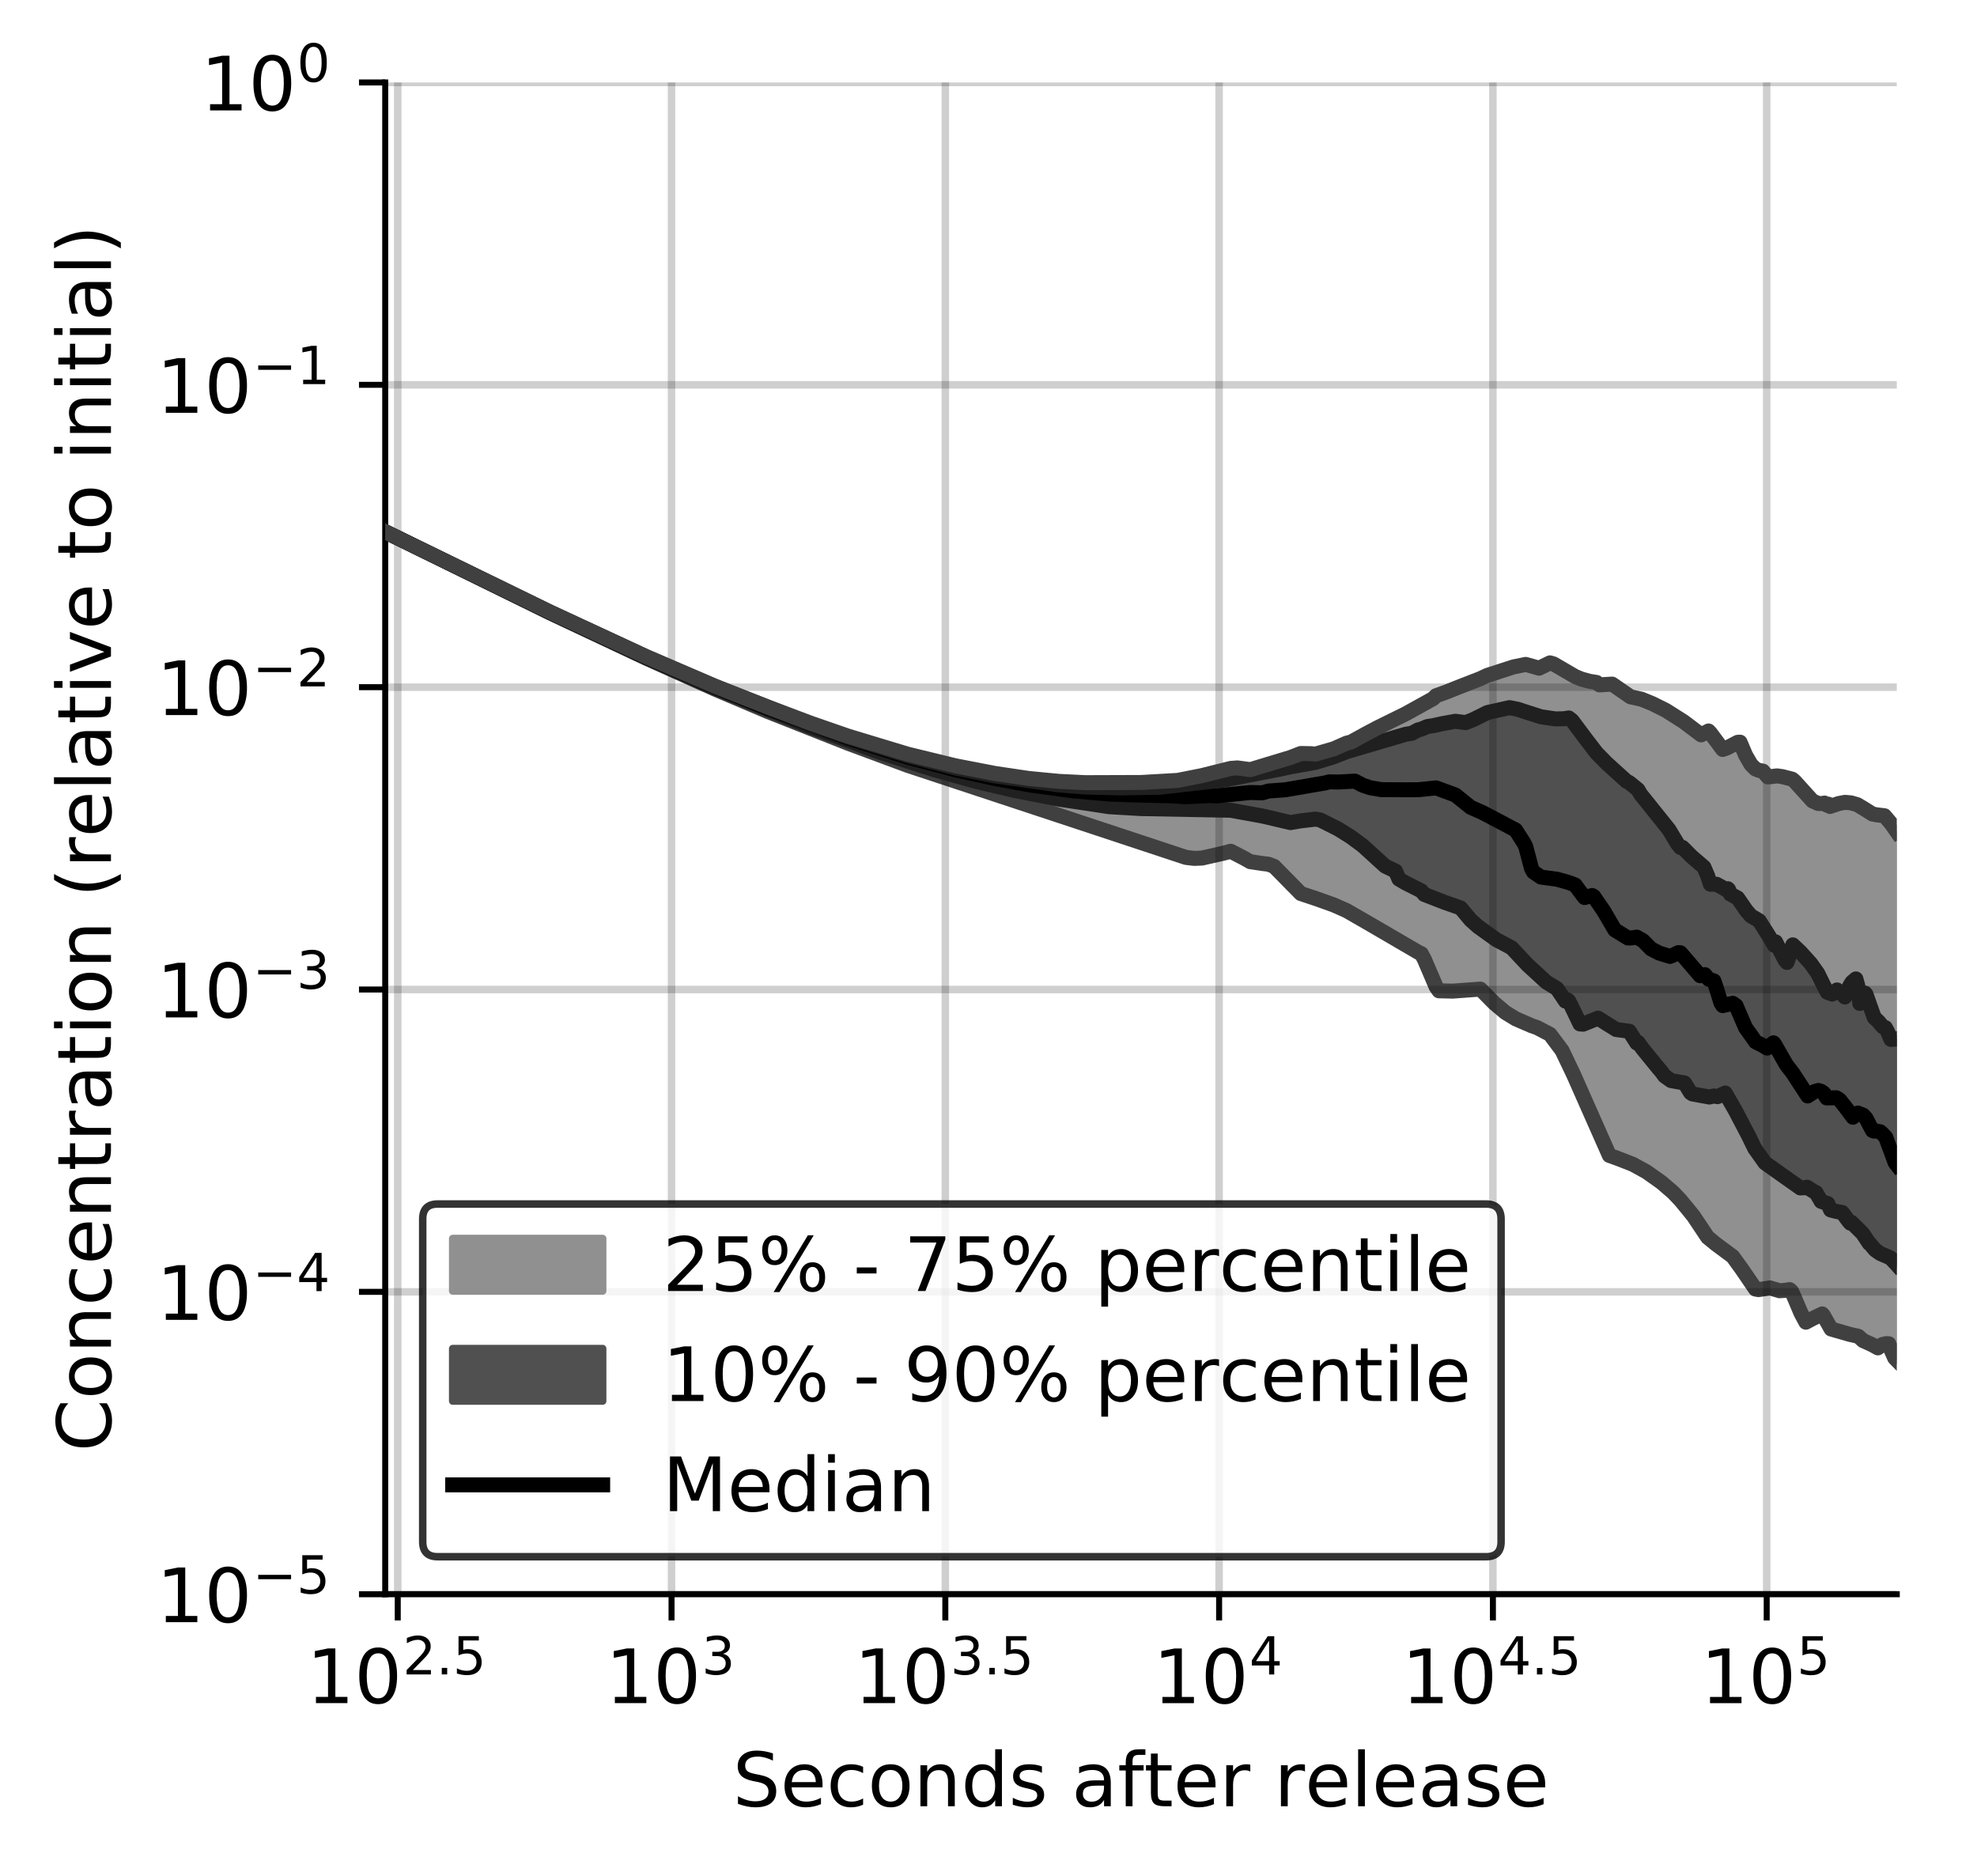 <?xml version="1.0" encoding="utf-8" standalone="no"?>
<!DOCTYPE svg PUBLIC "-//W3C//DTD SVG 1.1//EN"
  "http://www.w3.org/Graphics/SVG/1.1/DTD/svg11.dtd">
<!-- Created with matplotlib (https://matplotlib.org/) -->
<svg height="250.155pt" version="1.1" viewBox="0 0 263.678 250.155" width="263.678pt" xmlns="http://www.w3.org/2000/svg" xmlns:xlink="http://www.w3.org/1999/xlink">
 <defs>
  <style type="text/css">
*{stroke-linecap:butt;stroke-linejoin:round;}
  </style>
 </defs>
 <g id="figure_1">
  <g id="patch_1">
   <path d="M 0 250.155 
L 263.678 250.155 
L 263.678 0 
L 0 0 
z
" style="fill:#ffffff;"/>
  </g>
  <g id="axes_1">
   <g id="patch_2">
    <path d="M 51.378 212.599 
L 252.978 212.599 
L 252.978 10.999 
L 51.378 10.999 
z
" style="fill:#ffffff;"/>
   </g>
   <g id="PolyCollection_1">
    <defs>
     <path d="M 51.378 -179.236 
L 51.378 -179.236 
L 73.363 -168.425 
L 86.223 -162.364 
L 95.348 -158.267 
L 102.426 -155.263 
L 108.208 -152.937 
L 113.098 -151.043 
L 117.333 -149.44 
L 121.069 -148.086 
L 124.41 -146.972 
L 127.433 -145.935 
L 130.193 -145.003 
L 132.732 -144.157 
L 135.082 -143.405 
L 137.271 -142.745 
L 139.318 -142.086 
L 141.241 -141.409 
L 143.054 -140.775 
L 144.768 -140.183 
L 146.395 -139.651 
L 147.943 -139.136 
L 149.418 -138.631 
L 150.828 -138.156 
L 152.178 -137.692 
L 153.473 -137.237 
L 154.717 -136.795 
L 155.914 -136.395 
L 157.067 -136.017 
L 158.18 -135.813 
L 159.256 -135.686 
L 160.296 -135.722 
L 161.303 -135.923 
L 162.279 -136.146 
L 163.226 -136.389 
L 164.145 -136.636 
L 165.038 -136.206 
L 165.908 -135.72 
L 166.753 -135.244 
L 167.577 -135.071 
L 168.38 -134.999 
L 169.163 -134.91 
L 169.928 -134.618 
L 170.674 -133.888 
L 171.403 -133.162 
L 172.116 -132.424 
L 172.813 -131.691 
L 173.495 -130.994 
L 174.163 -130.732 
L 174.817 -130.524 
L 175.458 -130.342 
L 176.086 -130.138 
L 176.702 -129.928 
L 177.306 -129.708 
L 177.899 -129.47 
L 178.481 -129.239 
L 179.052 -128.99 
L 179.614 -128.708 
L 180.165 -128.415 
L 180.708 -128.117 
L 181.241 -127.812 
L 181.765 -127.502 
L 182.281 -127.175 
L 182.788 -126.872 
L 183.288 -126.565 
L 183.779 -126.261 
L 184.264 -125.969 
L 184.741 -125.685 
L 185.21 -125.408 
L 185.674 -125.134 
L 186.13 -124.861 
L 186.58 -124.599 
L 187.023 -124.344 
L 187.461 -124.108 
L 187.892 -123.863 
L 188.318 -123.625 
L 188.738 -123.395 
L 189.153 -123.169 
L 189.562 -122.979 
L 189.966 -122.232 
L 190.365 -121.249 
L 190.759 -120.313 
L 191.148 -119.421 
L 191.533 -118.578 
L 191.913 -118.027 
L 192.288 -118.003 
L 192.659 -117.986 
L 193.026 -117.978 
L 193.388 -117.974 
L 193.747 -117.983 
L 194.101 -118.015 
L 194.451 -118.04 
L 194.798 -118.071 
L 195.141 -118.109 
L 195.48 -118.149 
L 195.816 -118.203 
L 196.148 -118.246 
L 196.477 -118.292 
L 196.802 -118.343 
L 197.124 -118.39 
L 197.443 -118.254 
L 197.758 -117.911 
L 198.071 -117.58 
L 198.38 -117.264 
L 198.687 -116.959 
L 198.99 -116.667 
L 199.291 -116.385 
L 199.589 -116.113 
L 199.884 -115.853 
L 200.176 -115.602 
L 200.466 -115.367 
L 200.753 -115.149 
L 201.037 -114.948 
L 201.319 -114.762 
L 201.599 -114.59 
L 201.876 -114.435 
L 202.15 -114.291 
L 202.422 -114.162 
L 202.692 -114.045 
L 202.96 -113.846 
L 203.226 -113.785 
L 203.489 -113.652 
L 203.75 -113.542 
L 204.009 -113.449 
L 204.266 -113.374 
L 204.52 -113.317 
L 204.773 -113.244 
L 205.024 -113.109 
L 205.273 -112.972 
L 205.519 -112.832 
L 205.764 -112.695 
L 206.007 -112.567 
L 206.249 -112.442 
L 206.488 -112.325 
L 206.725 -112.219 
L 206.961 -111.919 
L 207.195 -111.619 
L 207.428 -111.323 
L 207.658 -111.033 
L 207.887 -110.749 
L 208.115 -110.47 
L 208.341 -110.057 
L 208.565 -109.617 
L 208.787 -109.173 
L 209.008 -108.722 
L 209.228 -108.266 
L 209.446 -107.799 
L 209.662 -107.323 
L 209.877 -106.842 
L 210.091 -106.359 
L 210.303 -105.877 
L 210.514 -105.397 
L 210.723 -104.914 
L 210.931 -104.436 
L 211.138 -103.956 
L 211.343 -103.475 
L 211.547 -102.992 
L 211.75 -102.51 
L 211.951 -102.029 
L 212.151 -101.551 
L 212.35 -101.083 
L 212.548 -100.639 
L 212.744 -100.198 
L 212.939 -99.763 
L 213.133 -99.332 
L 213.326 -98.907 
L 213.518 -98.487 
L 213.708 -98.072 
L 213.898 -97.663 
L 214.086 -97.26 
L 214.273 -96.861 
L 214.459 -96.465 
L 214.644 -96.072 
L 214.828 -95.991 
L 215.011 -95.925 
L 215.192 -95.861 
L 215.373 -95.798 
L 215.553 -95.736 
L 215.731 -95.676 
L 215.909 -95.616 
L 216.086 -95.558 
L 216.262 -95.5 
L 216.436 -95.439 
L 216.61 -95.376 
L 216.783 -95.31 
L 216.955 -95.243 
L 217.126 -95.173 
L 217.296 -95.102 
L 217.465 -95.028 
L 217.633 -94.952 
L 217.801 -94.874 
L 217.967 -94.794 
L 218.133 -94.711 
L 218.298 -94.626 
L 218.462 -94.536 
L 218.625 -94.451 
L 218.787 -94.366 
L 218.948 -94.277 
L 219.109 -94.186 
L 219.269 -94.091 
L 219.428 -93.993 
L 219.586 -93.893 
L 219.743 -93.791 
L 219.9 -93.688 
L 220.056 -93.583 
L 220.211 -93.478 
L 220.365 -93.372 
L 220.519 -93.265 
L 220.672 -93.157 
L 220.824 -93.048 
L 220.975 -92.938 
L 221.126 -92.827 
L 221.276 -92.715 
L 221.425 -92.602 
L 221.574 -92.488 
L 221.721 -92.372 
L 221.869 -92.255 
L 222.015 -92.136 
L 222.161 -92.015 
L 222.306 -91.892 
L 222.451 -91.767 
L 222.594 -91.64 
L 222.738 -91.513 
L 222.88 -91.384 
L 223.022 -91.253 
L 223.163 -91.121 
L 223.304 -90.988 
L 223.444 -90.852 
L 223.584 -90.715 
L 223.722 -90.577 
L 223.861 -90.447 
L 223.998 -90.3 
L 224.135 -90.096 
L 224.272 -89.907 
L 224.407 -89.729 
L 224.543 -89.562 
L 224.677 -89.402 
L 224.811 -89.248 
L 224.945 -89.098 
L 225.078 -88.955 
L 225.21 -88.815 
L 225.342 -88.672 
L 225.474 -88.519 
L 225.604 -88.353 
L 225.735 -88.175 
L 225.864 -87.983 
L 225.994 -87.78 
L 226.122 -87.567 
L 226.25 -87.35 
L 226.378 -87.128 
L 226.505 -86.905 
L 226.632 -86.684 
L 226.758 -86.469 
L 226.884 -86.262 
L 227.009 -86.066 
L 227.133 -85.884 
L 227.257 -85.713 
L 227.381 -85.556 
L 227.504 -85.414 
L 227.627 -85.283 
L 227.749 -85.16 
L 227.871 -85.044 
L 227.992 -84.932 
L 228.113 -84.827 
L 228.233 -84.726 
L 228.353 -84.629 
L 228.473 -84.536 
L 228.592 -84.446 
L 228.71 -84.359 
L 228.829 -84.274 
L 228.946 -84.194 
L 229.063 -84.117 
L 229.18 -84.044 
L 229.297 -83.973 
L 229.413 -83.903 
L 229.528 -83.837 
L 229.643 -83.771 
L 229.758 -83.708 
L 229.872 -83.644 
L 229.986 -83.581 
L 230.1 -83.517 
L 230.213 -83.449 
L 230.325 -83.375 
L 230.438 -83.29 
L 230.55 -83.194 
L 230.661 -83.086 
L 230.772 -82.97 
L 230.883 -82.846 
L 230.993 -82.718 
L 231.103 -82.584 
L 231.213 -82.447 
L 231.322 -82.308 
L 231.431 -82.166 
L 231.539 -82.021 
L 231.647 -81.874 
L 231.755 -81.726 
L 231.862 -81.577 
L 231.969 -81.425 
L 232.076 -81.27 
L 232.182 -81.112 
L 232.288 -80.949 
L 232.394 -80.784 
L 232.499 -80.616 
L 232.604 -80.444 
L 232.708 -80.268 
L 232.812 -80.086 
L 232.916 -79.899 
L 233.02 -79.714 
L 233.123 -79.531 
L 233.226 -79.351 
L 233.328 -79.178 
L 233.43 -79.016 
L 233.532 -78.866 
L 233.633 -78.724 
L 233.735 -78.595 
L 233.835 -78.484 
L 233.936 -78.388 
L 234.036 -78.31 
L 234.136 -78.248 
L 234.236 -78.202 
L 234.335 -78.174 
L 234.434 -78.165 
L 234.533 -78.174 
L 234.631 -78.196 
L 234.729 -78.228 
L 234.827 -78.267 
L 234.924 -78.307 
L 235.021 -78.349 
L 235.118 -78.388 
L 235.215 -78.423 
L 235.311 -78.453 
L 235.407 -78.472 
L 235.503 -78.48 
L 235.598 -78.483 
L 235.693 -78.479 
L 235.788 -78.469 
L 235.882 -78.454 
L 235.977 -78.434 
L 236.071 -78.404 
L 236.164 -78.369 
L 236.258 -78.33 
L 236.351 -78.29 
L 236.444 -78.25 
L 236.536 -78.211 
L 236.629 -78.173 
L 236.721 -78.139 
L 236.813 -78.108 
L 236.904 -78.081 
L 236.995 -78.061 
L 237.087 -78.047 
L 237.177 -78.038 
L 237.268 -78.03 
L 237.358 -78.024 
L 237.448 -78.017 
L 237.538 -78.011 
L 237.627 -78.01 
L 237.716 -78.016 
L 237.805 -78.029 
L 237.894 -78.043 
L 237.983 -78.061 
L 238.071 -78.081 
L 238.159 -78.103 
L 238.246 -78.125 
L 238.334 -78.147 
L 238.421 -78.167 
L 238.508 -78.183 
L 238.595 -78.189 
L 238.682 -78.177 
L 238.768 -78.138 
L 238.854 -78.067 
L 238.94 -77.959 
L 239.025 -77.812 
L 239.111 -77.633 
L 239.196 -77.428 
L 239.281 -77.211 
L 239.366 -76.986 
L 239.45 -76.763 
L 239.534 -76.546 
L 239.618 -76.336 
L 239.702 -76.135 
L 239.786 -75.942 
L 239.869 -75.755 
L 239.952 -75.573 
L 240.035 -75.398 
L 240.118 -75.224 
L 240.2 -75.048 
L 240.283 -74.873 
L 240.365 -74.698 
L 240.446 -74.525 
L 240.528 -74.356 
L 240.61 -74.191 
L 240.691 -74.032 
L 240.772 -73.878 
L 240.853 -73.833 
L 240.933 -73.865 
L 241.014 -73.898 
L 241.094 -73.934 
L 241.174 -73.982 
L 241.254 -74.03 
L 241.333 -74.077 
L 241.413 -74.123 
L 241.492 -74.168 
L 241.571 -74.213 
L 241.65 -74.257 
L 241.728 -74.3 
L 241.807 -74.343 
L 241.885 -74.385 
L 241.963 -74.426 
L 242.041 -74.467 
L 242.118 -74.507 
L 242.196 -74.547 
L 242.273 -74.585 
L 242.35 -74.623 
L 242.427 -74.66 
L 242.504 -74.696 
L 242.58 -74.732 
L 242.657 -74.767 
L 242.733 -74.801 
L 242.809 -74.834 
L 242.884 -74.867 
L 242.96 -74.9 
L 243.035 -74.932 
L 243.111 -74.896 
L 243.186 -74.751 
L 243.261 -74.607 
L 243.335 -74.465 
L 243.41 -74.324 
L 243.484 -74.183 
L 243.559 -74.043 
L 243.633 -73.903 
L 243.706 -73.763 
L 243.78 -73.624 
L 243.854 -73.484 
L 243.927 -73.345 
L 244 -73.204 
L 244.073 -73.063 
L 244.146 -72.948 
L 244.219 -72.924 
L 244.291 -72.899 
L 244.363 -72.875 
L 244.436 -72.851 
L 244.508 -72.827 
L 244.579 -72.803 
L 244.651 -72.778 
L 244.723 -72.754 
L 244.794 -72.728 
L 244.865 -72.704 
L 244.936 -72.68 
L 245.007 -72.656 
L 245.078 -72.632 
L 245.148 -72.609 
L 245.219 -72.587 
L 245.289 -72.564 
L 245.359 -72.542 
L 245.429 -72.521 
L 245.499 -72.499 
L 245.568 -72.479 
L 245.638 -72.459 
L 245.707 -72.439 
L 245.776 -72.42 
L 245.845 -72.401 
L 245.914 -72.383 
L 245.983 -72.365 
L 246.052 -72.348 
L 246.12 -72.332 
L 246.188 -72.315 
L 246.256 -72.299 
L 246.324 -72.284 
L 246.392 -72.269 
L 246.46 -72.254 
L 246.528 -72.24 
L 246.595 -72.227 
L 246.662 -72.214 
L 246.729 -72.201 
L 246.796 -72.189 
L 246.863 -72.178 
L 246.93 -72.167 
L 246.996 -72.157 
L 247.063 -72.148 
L 247.129 -72.139 
L 247.195 -72.13 
L 247.261 -72.122 
L 247.327 -72.114 
L 247.393 -72.107 
L 247.459 -72.1 
L 247.524 -72.093 
L 247.589 -72.087 
L 247.655 -72.081 
L 247.72 -72.075 
L 247.785 -72.025 
L 247.849 -71.951 
L 247.914 -71.878 
L 247.979 -71.805 
L 248.043 -71.732 
L 248.107 -71.669 
L 248.171 -71.609 
L 248.235 -71.55 
L 248.299 -71.495 
L 248.363 -71.453 
L 248.427 -71.413 
L 248.49 -71.376 
L 248.553 -71.341 
L 248.617 -71.308 
L 248.68 -71.277 
L 248.743 -71.247 
L 248.806 -71.218 
L 248.868 -71.188 
L 248.931 -71.156 
L 248.994 -71.124 
L 249.056 -71.091 
L 249.118 -71.059 
L 249.18 -71.029 
L 249.242 -71 
L 249.304 -70.974 
L 249.366 -70.949 
L 249.428 -70.926 
L 249.489 -70.906 
L 249.551 -70.887 
L 249.612 -70.866 
L 249.673 -70.843 
L 249.734 -70.819 
L 249.795 -70.794 
L 249.856 -70.766 
L 249.917 -70.737 
L 249.977 -70.707 
L 250.038 -70.673 
L 250.098 -70.637 
L 250.158 -70.598 
L 250.218 -70.556 
L 250.278 -70.509 
L 250.338 -70.458 
L 250.398 -70.402 
L 250.458 -70.407 
L 250.517 -70.465 
L 250.577 -70.521 
L 250.636 -70.574 
L 250.695 -70.623 
L 250.754 -70.67 
L 250.813 -70.713 
L 250.872 -70.753 
L 250.931 -70.79 
L 250.99 -70.823 
L 251.048 -70.853 
L 251.107 -70.878 
L 251.165 -70.9 
L 251.223 -70.918 
L 251.282 -70.934 
L 251.34 -70.946 
L 251.398 -70.956 
L 251.455 -70.964 
L 251.513 -70.97 
L 251.571 -70.974 
L 251.628 -70.976 
L 251.686 -70.975 
L 251.743 -70.973 
L 251.8 -70.969 
L 251.857 -70.963 
L 251.914 -70.954 
L 251.971 -70.847 
L 252.028 -70.679 
L 252.085 -70.513 
L 252.141 -70.349 
L 252.198 -70.188 
L 252.254 -70.029 
L 252.31 -69.874 
L 252.367 -69.723 
L 252.423 -69.585 
L 252.479 -69.458 
L 252.535 -69.342 
L 252.59 -69.237 
L 252.646 -69.142 
L 252.702 -69.058 
L 252.757 -68.984 
L 252.812 -68.919 
L 252.868 -68.863 
L 252.923 -68.815 
L 252.978 -68.774 
L 252.978 -139.254 
L 252.978 -139.254 
L 252.923 -139.335 
L 252.868 -139.415 
L 252.812 -139.495 
L 252.757 -139.576 
L 252.702 -139.656 
L 252.646 -139.736 
L 252.59 -139.817 
L 252.535 -139.897 
L 252.479 -139.976 
L 252.423 -140.055 
L 252.367 -140.133 
L 252.31 -140.21 
L 252.254 -140.286 
L 252.198 -140.362 
L 252.141 -140.437 
L 252.085 -140.51 
L 252.028 -140.582 
L 251.971 -140.654 
L 251.914 -140.723 
L 251.857 -140.792 
L 251.8 -140.86 
L 251.743 -140.927 
L 251.686 -140.993 
L 251.628 -141.059 
L 251.571 -141.123 
L 251.513 -141.187 
L 251.455 -141.249 
L 251.398 -141.31 
L 251.34 -141.369 
L 251.282 -141.428 
L 251.223 -141.435 
L 251.165 -141.441 
L 251.107 -141.447 
L 251.048 -141.452 
L 250.99 -141.456 
L 250.931 -141.459 
L 250.872 -141.463 
L 250.813 -141.466 
L 250.754 -141.469 
L 250.695 -141.471 
L 250.636 -141.474 
L 250.577 -141.476 
L 250.517 -141.479 
L 250.458 -141.482 
L 250.398 -141.484 
L 250.338 -141.487 
L 250.278 -141.49 
L 250.218 -141.492 
L 250.158 -141.497 
L 250.098 -141.504 
L 250.038 -141.514 
L 249.977 -141.526 
L 249.917 -141.541 
L 249.856 -141.558 
L 249.795 -141.578 
L 249.734 -141.6 
L 249.673 -141.625 
L 249.612 -141.653 
L 249.551 -141.682 
L 249.489 -141.715 
L 249.428 -141.748 
L 249.366 -141.783 
L 249.304 -141.819 
L 249.242 -141.857 
L 249.18 -141.897 
L 249.118 -141.937 
L 249.056 -141.98 
L 248.994 -142.023 
L 248.931 -142.067 
L 248.868 -142.113 
L 248.806 -142.159 
L 248.743 -142.209 
L 248.68 -142.257 
L 248.617 -142.304 
L 248.553 -142.35 
L 248.49 -142.395 
L 248.427 -142.439 
L 248.363 -142.481 
L 248.299 -142.522 
L 248.235 -142.561 
L 248.171 -142.6 
L 248.107 -142.638 
L 248.043 -142.675 
L 247.979 -142.712 
L 247.914 -142.747 
L 247.849 -142.78 
L 247.785 -142.812 
L 247.72 -142.842 
L 247.655 -142.871 
L 247.589 -142.898 
L 247.524 -142.923 
L 247.459 -142.946 
L 247.393 -142.968 
L 247.327 -142.988 
L 247.261 -143.007 
L 247.195 -143.023 
L 247.129 -143.038 
L 247.063 -143.052 
L 246.996 -143.066 
L 246.93 -143.079 
L 246.863 -143.091 
L 246.796 -143.102 
L 246.729 -143.112 
L 246.662 -143.121 
L 246.595 -143.13 
L 246.528 -143.138 
L 246.46 -143.144 
L 246.392 -143.151 
L 246.324 -143.156 
L 246.256 -143.159 
L 246.188 -143.161 
L 246.12 -143.16 
L 246.052 -143.157 
L 245.983 -143.153 
L 245.914 -143.147 
L 245.845 -143.139 
L 245.776 -143.13 
L 245.707 -143.119 
L 245.638 -143.106 
L 245.568 -143.09 
L 245.499 -143.074 
L 245.429 -143.056 
L 245.359 -143.037 
L 245.289 -143.017 
L 245.219 -142.994 
L 245.148 -142.971 
L 245.078 -142.948 
L 245.007 -142.924 
L 244.936 -142.899 
L 244.865 -142.873 
L 244.794 -142.846 
L 244.723 -142.817 
L 244.651 -142.789 
L 244.579 -142.762 
L 244.508 -142.735 
L 244.436 -142.709 
L 244.363 -142.685 
L 244.291 -142.664 
L 244.219 -142.644 
L 244.146 -142.626 
L 244.073 -142.608 
L 244 -142.592 
L 243.927 -142.733 
L 243.854 -142.913 
L 243.78 -142.892 
L 243.706 -142.846 
L 243.633 -142.792 
L 243.559 -142.743 
L 243.484 -142.842 
L 243.41 -142.952 
L 243.335 -143.063 
L 243.261 -143.04 
L 243.186 -143.016 
L 243.111 -142.997 
L 243.035 -142.983 
L 242.96 -142.975 
L 242.884 -142.971 
L 242.809 -142.97 
L 242.733 -142.972 
L 242.657 -142.978 
L 242.58 -142.989 
L 242.504 -143.002 
L 242.427 -143.02 
L 242.35 -143.042 
L 242.273 -143.069 
L 242.196 -143.1 
L 242.118 -143.135 
L 242.041 -143.175 
L 241.963 -143.216 
L 241.885 -143.261 
L 241.807 -143.306 
L 241.728 -143.354 
L 241.65 -143.402 
L 241.571 -143.453 
L 241.492 -143.505 
L 241.413 -143.581 
L 241.333 -143.668 
L 241.254 -143.757 
L 241.174 -143.85 
L 241.094 -143.946 
L 241.014 -144.044 
L 240.933 -144.145 
L 240.853 -144.247 
L 240.772 -144.348 
L 240.691 -144.45 
L 240.61 -144.551 
L 240.528 -144.651 
L 240.446 -144.75 
L 240.365 -144.847 
L 240.283 -144.941 
L 240.2 -145.033 
L 240.118 -145.119 
L 240.035 -145.208 
L 239.952 -145.298 
L 239.869 -145.39 
L 239.786 -145.484 
L 239.702 -145.579 
L 239.618 -145.675 
L 239.534 -145.771 
L 239.45 -145.868 
L 239.366 -145.966 
L 239.281 -146.065 
L 239.196 -146.165 
L 239.111 -146.207 
L 239.025 -146.248 
L 238.94 -146.286 
L 238.854 -146.316 
L 238.768 -146.345 
L 238.682 -146.37 
L 238.595 -146.394 
L 238.508 -146.416 
L 238.421 -146.437 
L 238.334 -146.455 
L 238.246 -146.473 
L 238.159 -146.488 
L 238.071 -146.507 
L 237.983 -146.529 
L 237.894 -146.553 
L 237.805 -146.57 
L 237.716 -146.586 
L 237.627 -146.609 
L 237.538 -146.633 
L 237.448 -146.655 
L 237.358 -146.669 
L 237.268 -146.683 
L 237.177 -146.686 
L 237.087 -146.688 
L 236.995 -146.687 
L 236.904 -146.689 
L 236.813 -146.69 
L 236.721 -146.68 
L 236.629 -146.668 
L 236.536 -146.654 
L 236.444 -146.641 
L 236.351 -146.624 
L 236.258 -146.607 
L 236.164 -146.592 
L 236.071 -146.569 
L 235.977 -146.544 
L 235.882 -146.519 
L 235.788 -146.548 
L 235.693 -146.639 
L 235.598 -146.736 
L 235.503 -146.84 
L 235.407 -146.951 
L 235.311 -147.069 
L 235.215 -147.195 
L 235.118 -147.327 
L 235.021 -147.423 
L 234.924 -147.412 
L 234.827 -147.406 
L 234.729 -147.403 
L 234.631 -147.41 
L 234.533 -147.427 
L 234.434 -147.454 
L 234.335 -147.492 
L 234.236 -147.542 
L 234.136 -147.604 
L 234.036 -147.677 
L 233.936 -147.759 
L 233.835 -147.852 
L 233.735 -147.957 
L 233.633 -148.074 
L 233.532 -148.204 
L 233.43 -148.347 
L 233.328 -148.5 
L 233.226 -148.665 
L 233.123 -148.842 
L 233.02 -149.03 
L 232.916 -149.233 
L 232.812 -149.448 
L 232.708 -149.67 
L 232.604 -149.879 
L 232.499 -150.104 
L 232.394 -150.346 
L 232.288 -150.607 
L 232.182 -150.886 
L 232.076 -151.18 
L 231.969 -151.24 
L 231.862 -151.203 
L 231.755 -151.161 
L 231.647 -151.133 
L 231.539 -151.118 
L 231.431 -151.115 
L 231.322 -151.124 
L 231.213 -151.044 
L 231.103 -150.959 
L 230.993 -150.877 
L 230.883 -150.795 
L 230.772 -150.713 
L 230.661 -150.631 
L 230.55 -150.553 
L 230.438 -150.479 
L 230.325 -150.411 
L 230.213 -150.352 
L 230.1 -150.301 
L 229.986 -150.26 
L 229.872 -150.23 
L 229.758 -150.212 
L 229.643 -150.208 
L 229.528 -150.354 
L 229.413 -150.517 
L 229.297 -150.685 
L 229.18 -150.857 
L 229.063 -151.032 
L 228.946 -151.21 
L 228.829 -151.39 
L 228.71 -151.571 
L 228.592 -151.74 
L 228.473 -151.906 
L 228.353 -152.076 
L 228.233 -152.246 
L 228.113 -152.42 
L 227.992 -152.596 
L 227.871 -152.673 
L 227.749 -152.612 
L 227.627 -152.55 
L 227.504 -152.487 
L 227.381 -152.423 
L 227.257 -152.358 
L 227.133 -152.292 
L 227.009 -152.225 
L 226.884 -152.158 
L 226.758 -152.087 
L 226.632 -152.189 
L 226.505 -152.305 
L 226.378 -152.423 
L 226.25 -152.544 
L 226.122 -152.657 
L 225.994 -152.754 
L 225.864 -152.853 
L 225.735 -152.955 
L 225.604 -153.058 
L 225.474 -153.164 
L 225.342 -153.272 
L 225.21 -153.384 
L 225.078 -153.494 
L 224.945 -153.603 
L 224.811 -153.711 
L 224.677 -153.818 
L 224.543 -153.923 
L 224.407 -154.026 
L 224.272 -154.12 
L 224.135 -154.218 
L 223.998 -154.314 
L 223.861 -154.407 
L 223.722 -154.497 
L 223.584 -154.585 
L 223.444 -154.671 
L 223.304 -154.753 
L 223.163 -154.833 
L 223.022 -154.91 
L 222.88 -154.936 
L 222.738 -155.068 
L 222.594 -155.167 
L 222.451 -155.26 
L 222.306 -155.349 
L 222.161 -155.433 
L 222.015 -155.514 
L 221.869 -155.589 
L 221.721 -155.664 
L 221.574 -155.738 
L 221.425 -155.813 
L 221.276 -155.887 
L 221.126 -155.961 
L 220.975 -156.036 
L 220.824 -156.11 
L 220.672 -156.184 
L 220.519 -156.258 
L 220.365 -156.324 
L 220.211 -156.392 
L 220.056 -156.468 
L 219.9 -156.541 
L 219.743 -156.61 
L 219.586 -156.677 
L 219.428 -156.74 
L 219.269 -156.795 
L 219.109 -156.852 
L 218.948 -156.906 
L 218.787 -156.957 
L 218.625 -157.004 
L 218.462 -157.042 
L 218.298 -157.082 
L 218.133 -157.112 
L 217.967 -157.147 
L 217.801 -157.181 
L 217.633 -157.206 
L 217.465 -157.232 
L 217.296 -157.263 
L 217.126 -157.301 
L 216.955 -157.45 
L 216.783 -157.601 
L 216.61 -157.742 
L 216.436 -157.879 
L 216.262 -158.018 
L 216.086 -158.151 
L 215.909 -158.271 
L 215.731 -158.398 
L 215.553 -158.532 
L 215.373 -158.665 
L 215.192 -158.792 
L 215.011 -158.927 
L 214.828 -158.96 
L 214.644 -158.955 
L 214.459 -158.936 
L 214.273 -158.916 
L 214.086 -158.894 
L 213.898 -158.863 
L 213.708 -158.847 
L 213.518 -158.833 
L 213.326 -158.824 
L 213.133 -158.899 
L 212.939 -159.145 
L 212.744 -159.23 
L 212.548 -159.254 
L 212.35 -159.285 
L 212.151 -159.294 
L 211.951 -159.31 
L 211.75 -159.333 
L 211.547 -159.345 
L 211.343 -159.424 
L 211.138 -159.509 
L 210.931 -159.59 
L 210.723 -159.655 
L 210.514 -159.707 
L 210.303 -159.817 
L 210.091 -159.933 
L 209.877 -160.068 
L 209.662 -160.181 
L 209.446 -160.29 
L 209.228 -160.409 
L 209.008 -160.523 
L 208.787 -160.666 
L 208.565 -160.801 
L 208.341 -160.913 
L 208.115 -161.068 
L 207.887 -161.185 
L 207.658 -161.33 
L 207.428 -161.476 
L 207.195 -161.621 
L 206.961 -161.704 
L 206.725 -161.758 
L 206.488 -161.711 
L 206.249 -161.544 
L 206.007 -161.428 
L 205.764 -161.323 
L 205.519 -161.189 
L 205.273 -161.049 
L 205.024 -160.93 
L 204.773 -161.039 
L 204.52 -161.148 
L 204.266 -161.253 
L 204.009 -161.357 
L 203.75 -161.462 
L 203.489 -161.553 
L 203.226 -161.497 
L 202.96 -161.445 
L 202.692 -161.415 
L 202.422 -161.338 
L 202.15 -161.288 
L 201.876 -161.223 
L 201.599 -161.167 
L 201.319 -161.061 
L 201.037 -160.99 
L 200.753 -160.913 
L 200.466 -160.827 
L 200.176 -160.731 
L 199.884 -160.607 
L 199.589 -160.539 
L 199.291 -160.406 
L 198.99 -160.311 
L 198.687 -160.197 
L 198.38 -160.089 
L 198.071 -159.961 
L 197.758 -159.827 
L 197.443 -159.652 
L 197.124 -159.568 
L 196.802 -159.444 
L 196.477 -159.296 
L 196.148 -159.172 
L 195.816 -159.046 
L 195.48 -158.849 
L 195.141 -158.728 
L 194.798 -158.614 
L 194.451 -158.489 
L 194.101 -158.383 
L 193.747 -158.242 
L 193.388 -158.09 
L 193.026 -157.917 
L 192.659 -157.728 
L 192.288 -157.642 
L 191.913 -157.557 
L 191.533 -157.377 
L 191.148 -156.992 
L 190.759 -156.772 
L 190.365 -156.644 
L 189.966 -156.41 
L 189.562 -156.103 
L 189.153 -155.874 
L 188.738 -155.611 
L 188.318 -155.331 
L 187.892 -155.185 
L 187.461 -154.951 
L 187.023 -154.607 
L 186.58 -154.436 
L 186.13 -154.262 
L 185.674 -154.072 
L 185.21 -153.849 
L 184.741 -153.604 
L 184.264 -153.364 
L 183.779 -153.138 
L 183.288 -152.907 
L 182.788 -152.646 
L 182.281 -152.348 
L 181.765 -152.101 
L 181.241 -151.805 
L 180.708 -151.455 
L 180.165 -151.185 
L 179.614 -151.055 
L 179.052 -150.843 
L 178.481 -150.577 
L 177.899 -150.3 
L 177.306 -150.108 
L 176.702 -149.927 
L 176.086 -149.755 
L 175.458 -149.592 
L 174.817 -149.647 
L 174.163 -149.703 
L 173.495 -149.672 
L 172.813 -149.417 
L 172.116 -149.139 
L 171.403 -148.847 
L 170.674 -148.559 
L 169.928 -148.417 
L 169.163 -148.196 
L 168.38 -147.988 
L 167.577 -147.755 
L 166.753 -147.515 
L 165.908 -147.609 
L 165.038 -147.75 
L 164.145 -147.682 
L 163.226 -147.453 
L 162.279 -147.198 
L 161.303 -146.969 
L 160.296 -146.722 
L 159.256 -146.499 
L 158.18 -146.275 
L 157.067 -146.083 
L 155.914 -145.959 
L 154.717 -145.9 
L 153.473 -145.874 
L 152.178 -145.804 
L 150.828 -145.773 
L 149.418 -145.756 
L 147.943 -145.768 
L 146.395 -145.77 
L 144.768 -145.779 
L 143.054 -145.844 
L 141.241 -145.956 
L 139.318 -146.119 
L 137.271 -146.331 
L 135.082 -146.615 
L 132.732 -147.003 
L 130.193 -147.472 
L 127.433 -148.028 
L 124.41 -148.728 
L 121.069 -149.578 
L 117.333 -150.663 
L 113.098 -151.99 
L 108.208 -153.682 
L 102.426 -155.848 
L 95.348 -158.658 
L 86.223 -162.576 
L 73.363 -168.535 
L 51.378 -179.236 
z
" id="mcf44c7e194" style="stroke:#909090;"/>
    </defs>
    <g clip-path="url(#p189f01bf01)">
     <use style="fill:#909090;stroke:#909090;" x="0" xlink:href="#mcf44c7e194" y="250.155"/>
    </g>
   </g>
   <g id="PolyCollection_2">
    <defs>
     <path d="M 51.378 -179.236 
L 51.378 -179.236 
L 73.363 -168.459 
L 86.223 -162.426 
L 95.348 -158.402 
L 102.426 -155.463 
L 108.208 -153.181 
L 113.098 -151.345 
L 117.333 -149.84 
L 121.069 -148.606 
L 124.41 -147.567 
L 127.433 -146.689 
L 130.193 -145.945 
L 132.732 -145.318 
L 135.082 -144.789 
L 137.271 -144.324 
L 139.318 -143.926 
L 141.241 -143.586 
L 143.054 -143.302 
L 144.768 -142.98 
L 146.395 -142.74 
L 147.943 -142.575 
L 149.418 -142.467 
L 150.828 -142.389 
L 152.178 -142.326 
L 153.473 -142.302 
L 154.717 -142.263 
L 155.914 -142.263 
L 157.067 -142.229 
L 158.18 -142.165 
L 159.256 -142.173 
L 160.296 -142.174 
L 161.303 -142.177 
L 162.279 -142.161 
L 163.226 -142.159 
L 164.145 -142.101 
L 165.038 -141.962 
L 165.908 -141.809 
L 166.753 -141.657 
L 167.577 -141.5 
L 168.38 -141.332 
L 169.163 -141.136 
L 169.928 -140.91 
L 170.674 -140.652 
L 171.403 -140.512 
L 172.116 -140.457 
L 172.813 -140.626 
L 173.495 -140.691 
L 174.163 -140.789 
L 174.817 -140.835 
L 175.458 -140.92 
L 176.086 -140.806 
L 176.702 -140.517 
L 177.306 -140.22 
L 177.899 -139.906 
L 178.481 -139.603 
L 179.052 -139.281 
L 179.614 -138.922 
L 180.165 -138.55 
L 180.708 -138.172 
L 181.241 -137.774 
L 181.765 -137.366 
L 182.281 -136.888 
L 182.788 -136.399 
L 183.288 -135.893 
L 183.779 -135.376 
L 184.264 -134.91 
L 184.741 -134.657 
L 185.21 -134.411 
L 185.674 -134.17 
L 186.13 -133.987 
L 186.58 -132.928 
L 187.023 -132.61 
L 187.461 -132.408 
L 187.892 -132.186 
L 188.318 -131.971 
L 188.738 -131.764 
L 189.153 -131.561 
L 189.562 -131.355 
L 189.966 -130.875 
L 190.365 -130.702 
L 190.759 -130.538 
L 191.148 -130.378 
L 191.533 -130.236 
L 191.913 -130.094 
L 192.288 -129.952 
L 192.659 -129.825 
L 193.026 -129.712 
L 193.388 -129.608 
L 193.747 -129.505 
L 194.101 -129.383 
L 194.451 -129.227 
L 194.798 -129.078 
L 195.141 -128.632 
L 195.48 -128.139 
L 195.816 -127.793 
L 196.148 -127.465 
L 196.477 -127.131 
L 196.802 -126.823 
L 197.124 -126.596 
L 197.443 -126.357 
L 197.758 -126.13 
L 198.071 -125.892 
L 198.38 -125.648 
L 198.687 -125.398 
L 198.99 -125.144 
L 199.291 -124.968 
L 199.589 -124.826 
L 199.884 -124.678 
L 200.176 -124.542 
L 200.466 -124.403 
L 200.753 -124.265 
L 201.037 -124.126 
L 201.319 -123.99 
L 201.599 -123.765 
L 201.876 -123.449 
L 202.15 -123.134 
L 202.422 -122.813 
L 202.692 -122.494 
L 202.96 -122.222 
L 203.226 -121.971 
L 203.489 -121.719 
L 203.75 -121.469 
L 204.009 -121.217 
L 204.266 -120.963 
L 204.52 -120.709 
L 204.773 -120.452 
L 205.024 -120.195 
L 205.273 -119.936 
L 205.519 -119.678 
L 205.764 -119.458 
L 206.007 -119.316 
L 206.249 -119.174 
L 206.488 -119.032 
L 206.725 -118.89 
L 206.961 -118.747 
L 207.195 -118.605 
L 207.428 -118.462 
L 207.658 -118.319 
L 207.887 -117.97 
L 208.115 -117.535 
L 208.341 -117.133 
L 208.565 -116.866 
L 208.787 -116.649 
L 209.008 -116.843 
L 209.228 -116.666 
L 209.446 -116.316 
L 209.662 -115.82 
L 209.877 -115.32 
L 210.091 -114.818 
L 210.303 -114.318 
L 210.514 -113.907 
L 210.723 -113.606 
L 210.931 -113.545 
L 211.138 -113.573 
L 211.343 -113.66 
L 211.547 -113.755 
L 211.75 -113.856 
L 211.951 -113.949 
L 212.151 -114.037 
L 212.35 -114.122 
L 212.548 -114.201 
L 212.744 -114.273 
L 212.939 -114.337 
L 213.133 -114.377 
L 213.326 -114.274 
L 213.518 -114.164 
L 213.708 -114.046 
L 213.898 -113.919 
L 214.086 -113.787 
L 214.273 -113.659 
L 214.459 -113.529 
L 214.644 -113.403 
L 214.828 -113.287 
L 215.011 -113.176 
L 215.192 -113.07 
L 215.373 -112.965 
L 215.553 -112.863 
L 215.731 -112.83 
L 215.909 -112.807 
L 216.086 -112.784 
L 216.262 -112.758 
L 216.436 -112.72 
L 216.61 -112.67 
L 216.783 -112.659 
L 216.955 -112.677 
L 217.126 -112.691 
L 217.296 -112.636 
L 217.465 -112.357 
L 217.633 -112.078 
L 217.801 -111.798 
L 217.967 -111.515 
L 218.133 -111.227 
L 218.298 -111.063 
L 218.462 -111.153 
L 218.625 -110.875 
L 218.787 -110.667 
L 218.948 -110.464 
L 219.109 -110.258 
L 219.269 -110.049 
L 219.428 -109.838 
L 219.586 -109.625 
L 219.743 -109.411 
L 219.9 -109.197 
L 220.056 -108.983 
L 220.211 -108.771 
L 220.365 -108.572 
L 220.519 -108.384 
L 220.672 -108.206 
L 220.824 -108.039 
L 220.975 -107.883 
L 221.126 -107.737 
L 221.276 -107.6 
L 221.425 -107.473 
L 221.574 -107.266 
L 221.721 -106.991 
L 221.869 -106.777 
L 222.015 -106.658 
L 222.161 -106.543 
L 222.306 -106.428 
L 222.451 -106.315 
L 222.594 -106.203 
L 222.738 -106.094 
L 222.88 -106.05 
L 223.022 -106.02 
L 223.163 -105.99 
L 223.304 -105.963 
L 223.444 -105.938 
L 223.584 -105.915 
L 223.722 -105.894 
L 223.861 -105.869 
L 223.998 -105.843 
L 224.135 -105.819 
L 224.272 -105.796 
L 224.407 -105.777 
L 224.543 -105.761 
L 224.677 -105.73 
L 224.811 -105.474 
L 224.945 -105.203 
L 225.078 -104.916 
L 225.21 -104.66 
L 225.342 -104.548 
L 225.474 -104.433 
L 225.604 -104.314 
L 225.735 -104.267 
L 225.864 -104.24 
L 225.994 -104.211 
L 226.122 -104.178 
L 226.25 -104.144 
L 226.378 -104.108 
L 226.505 -104.072 
L 226.632 -104.037 
L 226.758 -104.002 
L 226.884 -103.968 
L 227.009 -103.937 
L 227.133 -103.908 
L 227.257 -103.883 
L 227.381 -103.861 
L 227.504 -103.842 
L 227.627 -103.827 
L 227.749 -103.815 
L 227.871 -103.825 
L 227.992 -103.86 
L 228.113 -103.899 
L 228.233 -103.944 
L 228.353 -103.993 
L 228.473 -104.043 
L 228.592 -104.004 
L 228.71 -103.953 
L 228.829 -103.903 
L 228.946 -103.855 
L 229.063 -103.907 
L 229.18 -103.971 
L 229.297 -104.037 
L 229.413 -104.106 
L 229.528 -104.176 
L 229.643 -104.247 
L 229.758 -104.32 
L 229.872 -104.375 
L 229.986 -104.417 
L 230.1 -104.391 
L 230.213 -104.212 
L 230.325 -104.031 
L 230.438 -103.849 
L 230.55 -103.664 
L 230.661 -103.477 
L 230.772 -103.285 
L 230.883 -103.09 
L 230.993 -102.89 
L 231.103 -102.683 
L 231.213 -102.482 
L 231.322 -102.283 
L 231.431 -102.087 
L 231.539 -101.893 
L 231.647 -101.608 
L 231.755 -101.34 
L 231.862 -101.157 
L 231.969 -100.972 
L 232.076 -100.769 
L 232.182 -100.615 
L 232.288 -100.463 
L 232.394 -100.314 
L 232.499 -100.163 
L 232.604 -100.059 
L 232.708 -99.992 
L 232.812 -99.679 
L 232.916 -99.382 
L 233.02 -99.139 
L 233.123 -98.897 
L 233.226 -98.655 
L 233.328 -98.413 
L 233.43 -98.172 
L 233.532 -97.929 
L 233.633 -97.687 
L 233.735 -97.47 
L 233.835 -97.311 
L 233.936 -97.154 
L 234.036 -96.998 
L 234.136 -96.845 
L 234.236 -96.694 
L 234.335 -96.545 
L 234.434 -96.397 
L 234.533 -96.251 
L 234.631 -96.11 
L 234.729 -95.982 
L 234.827 -95.856 
L 234.924 -95.727 
L 235.021 -95.598 
L 235.118 -95.468 
L 235.215 -95.338 
L 235.311 -95.206 
L 235.407 -95.074 
L 235.503 -94.992 
L 235.598 -94.926 
L 235.693 -94.861 
L 235.788 -94.796 
L 235.882 -94.731 
L 235.977 -94.668 
L 236.071 -94.602 
L 236.164 -94.536 
L 236.258 -94.469 
L 236.351 -94.4 
L 236.444 -94.342 
L 236.536 -94.294 
L 236.629 -94.245 
L 236.721 -94.196 
L 236.813 -94.146 
L 236.904 -94.095 
L 236.995 -94.042 
L 237.087 -93.969 
L 237.177 -93.887 
L 237.268 -93.808 
L 237.358 -93.73 
L 237.448 -93.655 
L 237.538 -93.581 
L 237.627 -93.509 
L 237.716 -93.438 
L 237.805 -93.369 
L 237.894 -93.302 
L 237.983 -93.237 
L 238.071 -93.172 
L 238.159 -93.11 
L 238.246 -93.045 
L 238.334 -92.979 
L 238.421 -92.913 
L 238.508 -92.847 
L 238.595 -92.78 
L 238.682 -92.712 
L 238.768 -92.644 
L 238.854 -92.576 
L 238.94 -92.508 
L 239.025 -92.439 
L 239.111 -92.37 
L 239.196 -92.302 
L 239.281 -92.231 
L 239.366 -92.159 
L 239.45 -92.087 
L 239.534 -92.014 
L 239.618 -91.94 
L 239.702 -91.865 
L 239.786 -91.79 
L 239.869 -91.771 
L 239.952 -91.761 
L 240.035 -91.75 
L 240.118 -91.737 
L 240.2 -91.728 
L 240.283 -91.725 
L 240.365 -91.724 
L 240.446 -91.725 
L 240.528 -91.725 
L 240.61 -91.729 
L 240.691 -91.764 
L 240.772 -91.797 
L 240.853 -91.83 
L 240.933 -91.861 
L 241.014 -91.83 
L 241.094 -91.771 
L 241.174 -91.709 
L 241.254 -91.645 
L 241.333 -91.579 
L 241.413 -91.511 
L 241.492 -91.441 
L 241.571 -91.369 
L 241.65 -91.295 
L 241.728 -91.22 
L 241.807 -91.144 
L 241.885 -91.142 
L 241.963 -91.138 
L 242.041 -91.135 
L 242.118 -91.132 
L 242.196 -91.13 
L 242.273 -90.974 
L 242.35 -90.786 
L 242.427 -90.604 
L 242.504 -90.429 
L 242.58 -90.264 
L 242.657 -90.129 
L 242.733 -90.019 
L 242.809 -89.968 
L 242.884 -89.948 
L 242.96 -89.929 
L 243.035 -89.913 
L 243.111 -89.899 
L 243.186 -89.885 
L 243.261 -89.872 
L 243.335 -89.859 
L 243.41 -89.846 
L 243.484 -89.833 
L 243.559 -89.82 
L 243.633 -89.807 
L 243.706 -89.793 
L 243.78 -89.642 
L 243.854 -89.434 
L 243.927 -89.229 
L 244 -89.027 
L 244.073 -88.896 
L 244.146 -88.805 
L 244.219 -88.776 
L 244.291 -88.75 
L 244.363 -88.724 
L 244.436 -88.698 
L 244.508 -88.673 
L 244.579 -88.648 
L 244.651 -88.623 
L 244.723 -88.608 
L 244.794 -88.605 
L 244.865 -88.601 
L 244.936 -88.598 
L 245.007 -88.595 
L 245.078 -88.591 
L 245.148 -88.587 
L 245.219 -88.584 
L 245.289 -88.58 
L 245.359 -88.576 
L 245.429 -88.571 
L 245.499 -88.567 
L 245.568 -88.563 
L 245.638 -88.539 
L 245.707 -88.458 
L 245.776 -88.375 
L 245.845 -88.291 
L 245.914 -88.206 
L 245.983 -88.128 
L 246.052 -88.048 
L 246.12 -87.943 
L 246.188 -87.84 
L 246.256 -87.73 
L 246.324 -87.644 
L 246.392 -87.584 
L 246.46 -87.51 
L 246.528 -87.377 
L 246.595 -87.253 
L 246.662 -87.135 
L 246.729 -87.033 
L 246.796 -87.033 
L 246.863 -87.125 
L 246.93 -87.145 
L 246.996 -87.085 
L 247.063 -87.025 
L 247.129 -86.965 
L 247.195 -86.905 
L 247.261 -86.843 
L 247.327 -86.782 
L 247.393 -86.72 
L 247.459 -86.656 
L 247.524 -86.591 
L 247.589 -86.524 
L 247.655 -86.454 
L 247.72 -86.388 
L 247.785 -86.326 
L 247.849 -86.32 
L 247.914 -86.319 
L 247.979 -86.329 
L 248.043 -86.251 
L 248.107 -86.161 
L 248.171 -86.069 
L 248.235 -85.975 
L 248.299 -85.88 
L 248.363 -85.776 
L 248.427 -85.666 
L 248.49 -85.56 
L 248.553 -85.459 
L 248.617 -85.362 
L 248.68 -85.271 
L 248.743 -85.177 
L 248.806 -85.071 
L 248.868 -84.966 
L 248.931 -84.861 
L 248.994 -84.756 
L 249.056 -84.651 
L 249.118 -84.546 
L 249.18 -84.449 
L 249.242 -84.375 
L 249.304 -84.341 
L 249.366 -84.328 
L 249.428 -84.263 
L 249.489 -84.172 
L 249.551 -84.084 
L 249.612 -83.998 
L 249.673 -83.918 
L 249.734 -83.845 
L 249.795 -83.775 
L 249.856 -83.707 
L 249.917 -83.639 
L 249.977 -83.572 
L 250.038 -83.517 
L 250.098 -83.463 
L 250.158 -83.411 
L 250.218 -83.361 
L 250.278 -83.312 
L 250.338 -83.264 
L 250.398 -83.218 
L 250.458 -83.174 
L 250.517 -83.133 
L 250.577 -83.094 
L 250.636 -83.058 
L 250.695 -83.026 
L 250.754 -82.997 
L 250.813 -82.973 
L 250.872 -82.952 
L 250.931 -82.936 
L 250.99 -82.925 
L 251.048 -82.911 
L 251.107 -82.896 
L 251.165 -82.881 
L 251.223 -82.866 
L 251.282 -82.849 
L 251.34 -82.832 
L 251.398 -82.814 
L 251.455 -82.795 
L 251.513 -82.775 
L 251.571 -82.753 
L 251.628 -82.731 
L 251.686 -82.706 
L 251.743 -82.678 
L 251.8 -82.648 
L 251.857 -82.615 
L 251.914 -82.578 
L 251.971 -82.539 
L 252.028 -82.497 
L 252.085 -82.453 
L 252.141 -82.406 
L 252.198 -82.356 
L 252.254 -82.304 
L 252.31 -82.25 
L 252.367 -82.194 
L 252.423 -82.137 
L 252.479 -82.078 
L 252.535 -82.019 
L 252.59 -81.957 
L 252.646 -81.895 
L 252.702 -81.831 
L 252.757 -81.766 
L 252.812 -81.699 
L 252.868 -81.633 
L 252.923 -81.566 
L 252.978 -81.51 
L 252.978 -111.616 
L 252.978 -111.616 
L 252.923 -111.601 
L 252.868 -111.587 
L 252.812 -111.575 
L 252.757 -111.564 
L 252.702 -111.556 
L 252.646 -111.549 
L 252.59 -111.543 
L 252.535 -111.539 
L 252.479 -111.537 
L 252.423 -111.535 
L 252.367 -111.535 
L 252.31 -111.536 
L 252.254 -111.538 
L 252.198 -111.541 
L 252.141 -111.547 
L 252.085 -111.623 
L 252.028 -111.778 
L 251.971 -111.936 
L 251.914 -112.098 
L 251.857 -112.263 
L 251.8 -112.431 
L 251.743 -112.599 
L 251.686 -112.769 
L 251.628 -112.871 
L 251.571 -112.957 
L 251.513 -113.039 
L 251.455 -113.117 
L 251.398 -113.16 
L 251.34 -113.183 
L 251.282 -113.201 
L 251.223 -113.217 
L 251.165 -113.229 
L 251.107 -113.237 
L 251.048 -113.243 
L 250.99 -113.245 
L 250.931 -113.331 
L 250.872 -113.42 
L 250.813 -113.509 
L 250.754 -113.6 
L 250.695 -113.692 
L 250.636 -113.786 
L 250.577 -113.882 
L 250.517 -113.978 
L 250.458 -114.073 
L 250.398 -114.128 
L 250.338 -114.174 
L 250.278 -114.22 
L 250.218 -114.266 
L 250.158 -114.312 
L 250.098 -114.358 
L 250.038 -114.404 
L 249.977 -114.45 
L 249.917 -114.507 
L 249.856 -114.662 
L 249.795 -114.823 
L 249.734 -114.994 
L 249.673 -115.173 
L 249.612 -115.361 
L 249.551 -115.558 
L 249.489 -115.767 
L 249.428 -115.977 
L 249.366 -116.191 
L 249.304 -116.406 
L 249.242 -116.622 
L 249.18 -116.814 
L 249.118 -116.97 
L 249.056 -117.123 
L 248.994 -117.276 
L 248.931 -117.427 
L 248.868 -117.576 
L 248.806 -117.682 
L 248.743 -117.714 
L 248.68 -117.748 
L 248.617 -117.699 
L 248.553 -117.59 
L 248.49 -117.467 
L 248.427 -117.331 
L 248.363 -117.183 
L 248.299 -117.027 
L 248.235 -116.863 
L 248.171 -116.693 
L 248.107 -116.519 
L 248.043 -116.343 
L 247.979 -116.83 
L 247.914 -117.466 
L 247.849 -118.115 
L 247.785 -118.676 
L 247.72 -118.923 
L 247.655 -119.164 
L 247.589 -119.394 
L 247.524 -119.61 
L 247.459 -119.577 
L 247.393 -119.516 
L 247.327 -119.455 
L 247.261 -119.394 
L 247.195 -119.332 
L 247.129 -119.272 
L 247.063 -119.212 
L 246.996 -119.154 
L 246.93 -119.097 
L 246.863 -119.04 
L 246.796 -118.91 
L 246.729 -118.727 
L 246.662 -118.55 
L 246.595 -118.38 
L 246.528 -118.216 
L 246.46 -118.057 
L 246.392 -117.903 
L 246.324 -117.754 
L 246.256 -117.609 
L 246.188 -117.469 
L 246.12 -117.332 
L 246.052 -117.201 
L 245.983 -117.227 
L 245.914 -117.301 
L 245.845 -117.379 
L 245.776 -117.459 
L 245.707 -117.542 
L 245.638 -117.626 
L 245.568 -117.717 
L 245.499 -117.796 
L 245.429 -117.866 
L 245.359 -117.927 
L 245.289 -117.98 
L 245.219 -118.026 
L 245.148 -118.068 
L 245.078 -118.106 
L 245.007 -118.14 
L 244.936 -118.141 
L 244.865 -118.084 
L 244.794 -118.022 
L 244.723 -117.953 
L 244.651 -117.884 
L 244.579 -117.814 
L 244.508 -117.74 
L 244.436 -117.664 
L 244.363 -117.586 
L 244.291 -117.607 
L 244.219 -117.63 
L 244.146 -117.654 
L 244.073 -117.68 
L 244 -117.707 
L 243.927 -117.736 
L 243.854 -117.768 
L 243.78 -117.8 
L 243.706 -117.832 
L 243.633 -117.866 
L 243.559 -117.985 
L 243.484 -118.161 
L 243.41 -118.335 
L 243.335 -118.508 
L 243.261 -118.678 
L 243.186 -118.847 
L 243.111 -119.013 
L 243.035 -119.177 
L 242.96 -119.338 
L 242.884 -119.496 
L 242.809 -119.651 
L 242.733 -119.802 
L 242.657 -119.95 
L 242.58 -120.094 
L 242.504 -120.233 
L 242.427 -120.369 
L 242.35 -120.499 
L 242.273 -120.625 
L 242.196 -120.745 
L 242.118 -120.86 
L 242.041 -120.967 
L 241.963 -121.073 
L 241.885 -121.178 
L 241.807 -121.281 
L 241.728 -121.383 
L 241.65 -121.483 
L 241.571 -121.582 
L 241.492 -121.68 
L 241.413 -121.777 
L 241.333 -121.872 
L 241.254 -121.965 
L 241.174 -122.058 
L 241.094 -122.147 
L 241.014 -122.237 
L 240.933 -122.327 
L 240.853 -122.417 
L 240.772 -122.507 
L 240.691 -122.597 
L 240.61 -122.687 
L 240.528 -122.776 
L 240.446 -122.864 
L 240.365 -122.951 
L 240.283 -123.036 
L 240.2 -123.12 
L 240.118 -123.202 
L 240.035 -123.28 
L 239.952 -123.356 
L 239.869 -123.429 
L 239.786 -123.502 
L 239.702 -123.574 
L 239.618 -123.647 
L 239.534 -123.722 
L 239.45 -123.8 
L 239.366 -123.882 
L 239.281 -123.968 
L 239.196 -124.058 
L 239.111 -124.153 
L 239.025 -124.079 
L 238.94 -123.81 
L 238.854 -123.539 
L 238.768 -123.25 
L 238.682 -122.939 
L 238.595 -122.624 
L 238.508 -122.306 
L 238.421 -121.985 
L 238.334 -121.807 
L 238.246 -121.913 
L 238.159 -122.014 
L 238.071 -122.105 
L 237.983 -122.197 
L 237.894 -122.3 
L 237.805 -122.48 
L 237.716 -122.66 
L 237.627 -122.841 
L 237.538 -123.024 
L 237.448 -123.208 
L 237.358 -123.395 
L 237.268 -123.583 
L 237.177 -123.773 
L 237.087 -123.966 
L 236.995 -124.16 
L 236.904 -124.356 
L 236.813 -124.552 
L 236.721 -124.424 
L 236.629 -124.104 
L 236.536 -124.267 
L 236.444 -124.432 
L 236.351 -124.598 
L 236.258 -124.763 
L 236.164 -124.926 
L 236.071 -125.088 
L 235.977 -125.245 
L 235.882 -125.394 
L 235.788 -125.544 
L 235.693 -125.694 
L 235.598 -125.844 
L 235.503 -125.994 
L 235.407 -126.141 
L 235.311 -126.288 
L 235.215 -126.433 
L 235.118 -126.578 
L 235.021 -126.724 
L 234.924 -126.873 
L 234.827 -127.027 
L 234.729 -127.189 
L 234.631 -127.36 
L 234.533 -127.465 
L 234.434 -127.484 
L 234.335 -127.51 
L 234.236 -127.546 
L 234.136 -127.589 
L 234.036 -127.643 
L 233.936 -127.705 
L 233.835 -127.778 
L 233.735 -127.862 
L 233.633 -127.938 
L 233.532 -128.009 
L 233.43 -128.095 
L 233.328 -128.194 
L 233.226 -128.306 
L 233.123 -128.431 
L 233.02 -128.569 
L 232.916 -128.72 
L 232.812 -128.883 
L 232.708 -129.059 
L 232.604 -129.231 
L 232.499 -129.376 
L 232.394 -129.523 
L 232.288 -129.676 
L 232.182 -129.826 
L 232.076 -129.974 
L 231.969 -130.119 
L 231.862 -130.262 
L 231.755 -130.402 
L 231.647 -130.509 
L 231.539 -130.57 
L 231.431 -130.629 
L 231.322 -130.685 
L 231.213 -130.738 
L 231.103 -130.788 
L 230.993 -130.834 
L 230.883 -130.882 
L 230.772 -130.933 
L 230.661 -131.148 
L 230.55 -131.533 
L 230.438 -131.639 
L 230.325 -131.452 
L 230.213 -131.559 
L 230.1 -131.613 
L 229.986 -131.667 
L 229.872 -131.72 
L 229.758 -131.774 
L 229.643 -131.829 
L 229.528 -131.856 
L 229.413 -131.924 
L 229.297 -131.996 
L 229.18 -132.072 
L 229.063 -132.15 
L 228.946 -132.231 
L 228.829 -132.265 
L 228.71 -132.263 
L 228.592 -132.26 
L 228.473 -132.257 
L 228.353 -132.252 
L 228.233 -132.245 
L 228.113 -132.24 
L 227.992 -132.429 
L 227.871 -132.894 
L 227.749 -133.362 
L 227.627 -133.796 
L 227.504 -134.038 
L 227.381 -134.277 
L 227.257 -134.514 
L 227.133 -134.659 
L 227.009 -134.774 
L 226.884 -134.884 
L 226.758 -134.986 
L 226.632 -135.088 
L 226.505 -135.192 
L 226.378 -135.297 
L 226.25 -135.402 
L 226.122 -135.508 
L 225.994 -135.614 
L 225.864 -135.722 
L 225.735 -135.83 
L 225.604 -135.939 
L 225.474 -136.049 
L 225.342 -136.144 
L 225.21 -136.214 
L 225.078 -136.288 
L 224.945 -136.453 
L 224.811 -136.636 
L 224.677 -136.815 
L 224.543 -136.991 
L 224.407 -137.143 
L 224.272 -137.138 
L 224.135 -137.136 
L 223.998 -137.264 
L 223.861 -137.452 
L 223.722 -137.644 
L 223.584 -137.844 
L 223.444 -138.037 
L 223.304 -138.225 
L 223.163 -138.422 
L 223.022 -138.722 
L 222.88 -138.993 
L 222.738 -139.258 
L 222.594 -139.52 
L 222.451 -139.778 
L 222.306 -140.033 
L 222.161 -140.283 
L 222.015 -140.481 
L 221.869 -140.654 
L 221.721 -140.828 
L 221.574 -141 
L 221.425 -141.178 
L 221.276 -141.356 
L 221.126 -141.532 
L 220.975 -141.707 
L 220.824 -141.881 
L 220.672 -142.054 
L 220.519 -142.225 
L 220.365 -142.407 
L 220.211 -142.59 
L 220.056 -142.773 
L 219.9 -142.956 
L 219.743 -143.141 
L 219.586 -143.327 
L 219.428 -143.513 
L 219.269 -143.697 
L 219.109 -143.884 
L 218.948 -144.076 
L 218.787 -144.27 
L 218.625 -144.465 
L 218.462 -144.844 
L 218.298 -145.035 
L 218.133 -145.116 
L 217.967 -145.23 
L 217.801 -145.377 
L 217.633 -145.515 
L 217.465 -145.654 
L 217.296 -145.795 
L 217.126 -145.9 
L 216.955 -145.956 
L 216.783 -145.977 
L 216.61 -146.159 
L 216.436 -146.319 
L 216.262 -146.482 
L 216.086 -146.645 
L 215.909 -146.808 
L 215.731 -146.977 
L 215.553 -147.152 
L 215.373 -147.331 
L 215.192 -147.511 
L 215.011 -147.698 
L 214.828 -147.865 
L 214.644 -148.033 
L 214.459 -148.206 
L 214.273 -148.383 
L 214.086 -148.56 
L 213.898 -148.729 
L 213.708 -148.917 
L 213.518 -149.112 
L 213.326 -149.312 
L 213.133 -149.524 
L 212.939 -149.746 
L 212.744 -149.978 
L 212.548 -150.217 
L 212.35 -150.47 
L 212.151 -150.722 
L 211.951 -150.988 
L 211.75 -151.271 
L 211.547 -151.557 
L 211.343 -151.843 
L 211.138 -152.12 
L 210.931 -152.406 
L 210.723 -152.697 
L 210.514 -152.974 
L 210.303 -153.25 
L 210.091 -153.526 
L 209.877 -153.81 
L 209.662 -154.077 
L 209.446 -154.294 
L 209.228 -154.413 
L 209.008 -154.363 
L 208.787 -154.33 
L 208.565 -154.304 
L 208.341 -154.278 
L 208.115 -154.274 
L 207.887 -154.263 
L 207.658 -154.27 
L 207.428 -154.285 
L 207.195 -154.306 
L 206.961 -154.318 
L 206.725 -154.349 
L 206.488 -154.385 
L 206.249 -154.418 
L 206.007 -154.466 
L 205.764 -154.52 
L 205.519 -154.57 
L 205.273 -154.625 
L 205.024 -154.693 
L 204.773 -154.766 
L 204.52 -154.847 
L 204.266 -154.929 
L 204.009 -155.02 
L 203.75 -155.111 
L 203.489 -155.209 
L 203.226 -155.306 
L 202.96 -155.406 
L 202.692 -155.514 
L 202.422 -155.568 
L 202.15 -155.64 
L 201.876 -155.614 
L 201.599 -155.706 
L 201.319 -155.788 
L 201.037 -155.789 
L 200.753 -155.754 
L 200.466 -155.7 
L 200.176 -155.631 
L 199.884 -155.532 
L 199.589 -155.47 
L 199.291 -155.368 
L 198.99 -155.293 
L 198.687 -155.209 
L 198.38 -155.132 
L 198.071 -155.046 
L 197.758 -154.914 
L 197.443 -154.696 
L 197.124 -154.544 
L 196.802 -154.369 
L 196.477 -154.186 
L 196.148 -154.04 
L 195.816 -153.891 
L 195.48 -153.791 
L 195.141 -153.84 
L 194.798 -153.89 
L 194.451 -153.924 
L 194.101 -153.967 
L 193.747 -153.948 
L 193.388 -153.885 
L 193.026 -153.794 
L 192.659 -153.707 
L 192.288 -153.637 
L 191.913 -153.591 
L 191.533 -153.505 
L 191.148 -153.384 
L 190.759 -153.286 
L 190.365 -153.268 
L 189.966 -153.12 
L 189.562 -152.917 
L 189.153 -152.827 
L 188.738 -152.604 
L 188.318 -152.373 
L 187.892 -152.27 
L 187.461 -152.231 
L 187.023 -152.134 
L 186.58 -152.013 
L 186.13 -151.929 
L 185.674 -151.738 
L 185.21 -151.605 
L 184.741 -151.46 
L 184.264 -151.312 
L 183.779 -151.173 
L 183.288 -151.042 
L 182.788 -150.844 
L 182.281 -150.629 
L 181.765 -150.541 
L 181.241 -150.445 
L 180.708 -150.26 
L 180.165 -150.083 
L 179.614 -149.919 
L 179.052 -149.752 
L 178.481 -149.507 
L 177.899 -149.241 
L 177.306 -149.031 
L 176.702 -148.916 
L 176.086 -148.657 
L 175.458 -148.49 
L 174.817 -148.323 
L 174.163 -148.188 
L 173.495 -148.011 
L 172.813 -147.994 
L 172.116 -147.892 
L 171.403 -147.771 
L 170.674 -147.575 
L 169.928 -147.431 
L 169.163 -147.251 
L 168.38 -147.125 
L 167.577 -146.957 
L 166.753 -146.779 
L 165.908 -146.606 
L 165.038 -146.465 
L 164.145 -146.303 
L 163.226 -146.138 
L 162.279 -145.956 
L 161.303 -145.797 
L 160.296 -145.687 
L 159.256 -145.663 
L 158.18 -145.569 
L 157.067 -145.427 
L 155.914 -145.296 
L 154.717 -145.173 
L 153.473 -145.092 
L 152.178 -145.079 
L 150.828 -145.083 
L 149.418 -145.083 
L 147.943 -145.101 
L 146.395 -145.138 
L 144.768 -145.203 
L 143.054 -145.316 
L 141.241 -145.475 
L 139.318 -145.709 
L 137.271 -145.999 
L 135.082 -146.322 
L 132.732 -146.682 
L 130.193 -147.146 
L 127.433 -147.736 
L 124.41 -148.484 
L 121.069 -149.387 
L 117.333 -150.511 
L 113.098 -151.869 
L 108.208 -153.596 
L 102.426 -155.79 
L 95.348 -158.617 
L 86.223 -162.55 
L 73.363 -168.514 
L 51.378 -179.236 
z
" id="mcbeebedc0a" style="stroke:#505050;"/>
    </defs>
    <g clip-path="url(#p189f01bf01)">
     <use style="fill:#505050;stroke:#505050;" x="0" xlink:href="#mcbeebedc0a" y="250.155"/>
    </g>
   </g>
   <g id="matplotlib.axis_1">
    <g id="xtick_1">
     <g id="line2d_1">
      <defs>
       <path d="M 0 0 
L 0 3.5 
" id="m42d97dbe3c" style="stroke:#000000;stroke-width:0.8;"/>
      </defs>
      <g>
       <use style="stroke:#000000;stroke-width:0.8;" x="53.049" xlink:href="#m42d97dbe3c" y="212.599"/>
      </g>
     </g>
     <g id="text_1">
      <!-- $10^{2.5}$ -->
      <defs>
       <path d="M 12.406 8.297 
L 28.516 8.297 
L 28.516 63.922 
L 10.984 60.406 
L 10.984 69.391 
L 28.422 72.906 
L 38.281 72.906 
L 38.281 8.297 
L 54.391 8.297 
L 54.391 0 
L 12.406 0 
z
" id="DejaVuSans-49"/>
       <path d="M 31.781 66.406 
Q 24.172 66.406 20.328 58.906 
Q 16.5 51.422 16.5 36.375 
Q 16.5 21.391 20.328 13.891 
Q 24.172 6.391 31.781 6.391 
Q 39.453 6.391 43.281 13.891 
Q 47.125 21.391 47.125 36.375 
Q 47.125 51.422 43.281 58.906 
Q 39.453 66.406 31.781 66.406 
z
M 31.781 74.219 
Q 44.047 74.219 50.516 64.516 
Q 56.984 54.828 56.984 36.375 
Q 56.984 17.969 50.516 8.266 
Q 44.047 -1.422 31.781 -1.422 
Q 19.531 -1.422 13.062 8.266 
Q 6.594 17.969 6.594 36.375 
Q 6.594 54.828 13.062 64.516 
Q 19.531 74.219 31.781 74.219 
z
" id="DejaVuSans-48"/>
       <path d="M 19.188 8.297 
L 53.609 8.297 
L 53.609 0 
L 7.328 0 
L 7.328 8.297 
Q 12.938 14.109 22.625 23.891 
Q 32.328 33.688 34.812 36.531 
Q 39.547 41.844 41.422 45.531 
Q 43.312 49.219 43.312 52.781 
Q 43.312 58.594 39.234 62.25 
Q 35.156 65.922 28.609 65.922 
Q 23.969 65.922 18.812 64.312 
Q 13.672 62.703 7.812 59.422 
L 7.812 69.391 
Q 13.766 71.781 18.938 73 
Q 24.125 74.219 28.422 74.219 
Q 39.75 74.219 46.484 68.547 
Q 53.219 62.891 53.219 53.422 
Q 53.219 48.922 51.531 44.891 
Q 49.859 40.875 45.406 35.406 
Q 44.188 33.984 37.641 27.219 
Q 31.109 20.453 19.188 8.297 
z
" id="DejaVuSans-50"/>
       <path d="M 10.688 12.406 
L 21 12.406 
L 21 0 
L 10.688 0 
z
" id="DejaVuSans-46"/>
       <path d="M 10.797 72.906 
L 49.516 72.906 
L 49.516 64.594 
L 19.828 64.594 
L 19.828 46.734 
Q 21.969 47.469 24.109 47.828 
Q 26.266 48.188 28.422 48.188 
Q 40.625 48.188 47.75 41.5 
Q 54.891 34.812 54.891 23.391 
Q 54.891 11.625 47.562 5.094 
Q 40.234 -1.422 26.906 -1.422 
Q 22.312 -1.422 17.547 -0.641 
Q 12.797 0.141 7.719 1.703 
L 7.719 11.625 
Q 12.109 9.234 16.797 8.062 
Q 21.484 6.891 26.703 6.891 
Q 35.156 6.891 40.078 11.328 
Q 45.016 15.766 45.016 23.391 
Q 45.016 31 40.078 35.438 
Q 35.156 39.891 26.703 39.891 
Q 22.75 39.891 18.812 39.016 
Q 14.891 38.141 10.797 36.281 
z
" id="DejaVuSans-53"/>
      </defs>
      <g transform="translate(40.899 227.198)scale(0.1 -0.1)">
       <use transform="translate(0 0.766)" xlink:href="#DejaVuSans-49"/>
       <use transform="translate(63.623 0.766)" xlink:href="#DejaVuSans-48"/>
       <use transform="translate(128.203 39.047)scale(0.7)" xlink:href="#DejaVuSans-50"/>
       <use transform="translate(172.739 39.047)scale(0.7)" xlink:href="#DejaVuSans-46"/>
       <use transform="translate(194.99 39.047)scale(0.7)" xlink:href="#DejaVuSans-53"/>
      </g>
     </g>
    </g>
    <g id="xtick_2">
     <g id="line2d_2">
      <g>
       <use style="stroke:#000000;stroke-width:0.8;" x="89.565" xlink:href="#m42d97dbe3c" y="212.599"/>
      </g>
     </g>
     <g id="text_2">
      <!-- $10^{3}$ -->
      <defs>
       <path d="M 40.578 39.312 
Q 47.656 37.797 51.625 33 
Q 55.609 28.219 55.609 21.188 
Q 55.609 10.406 48.188 4.484 
Q 40.766 -1.422 27.094 -1.422 
Q 22.516 -1.422 17.656 -0.516 
Q 12.797 0.391 7.625 2.203 
L 7.625 11.719 
Q 11.719 9.328 16.594 8.109 
Q 21.484 6.891 26.812 6.891 
Q 36.078 6.891 40.938 10.547 
Q 45.797 14.203 45.797 21.188 
Q 45.797 27.641 41.281 31.266 
Q 36.766 34.906 28.719 34.906 
L 20.219 34.906 
L 20.219 43.016 
L 29.109 43.016 
Q 36.375 43.016 40.234 45.922 
Q 44.094 48.828 44.094 54.297 
Q 44.094 59.906 40.109 62.906 
Q 36.141 65.922 28.719 65.922 
Q 24.656 65.922 20.016 65.031 
Q 15.375 64.156 9.812 62.312 
L 9.812 71.094 
Q 15.438 72.656 20.344 73.438 
Q 25.25 74.219 29.594 74.219 
Q 40.828 74.219 47.359 69.109 
Q 53.906 64.016 53.906 55.328 
Q 53.906 49.266 50.438 45.094 
Q 46.969 40.922 40.578 39.312 
z
" id="DejaVuSans-51"/>
      </defs>
      <g transform="translate(80.765 227.198)scale(0.1 -0.1)">
       <use transform="translate(0 0.766)" xlink:href="#DejaVuSans-49"/>
       <use transform="translate(63.623 0.766)" xlink:href="#DejaVuSans-48"/>
       <use transform="translate(128.203 39.047)scale(0.7)" xlink:href="#DejaVuSans-51"/>
      </g>
     </g>
    </g>
    <g id="xtick_3">
     <g id="line2d_3">
      <g>
       <use style="stroke:#000000;stroke-width:0.8;" x="126.081" xlink:href="#m42d97dbe3c" y="212.599"/>
      </g>
     </g>
     <g id="text_3">
      <!-- $10^{3.5}$ -->
      <g transform="translate(113.931 227.198)scale(0.1 -0.1)">
       <use transform="translate(0 0.766)" xlink:href="#DejaVuSans-49"/>
       <use transform="translate(63.623 0.766)" xlink:href="#DejaVuSans-48"/>
       <use transform="translate(128.203 39.047)scale(0.7)" xlink:href="#DejaVuSans-51"/>
       <use transform="translate(172.739 39.047)scale(0.7)" xlink:href="#DejaVuSans-46"/>
       <use transform="translate(194.99 39.047)scale(0.7)" xlink:href="#DejaVuSans-53"/>
      </g>
     </g>
    </g>
    <g id="xtick_4">
     <g id="line2d_4">
      <g>
       <use style="stroke:#000000;stroke-width:0.8;" x="162.597" xlink:href="#m42d97dbe3c" y="212.599"/>
      </g>
     </g>
     <g id="text_4">
      <!-- $10^{4}$ -->
      <defs>
       <path d="M 37.797 64.312 
L 12.891 25.391 
L 37.797 25.391 
z
M 35.203 72.906 
L 47.609 72.906 
L 47.609 25.391 
L 58.016 25.391 
L 58.016 17.188 
L 47.609 17.188 
L 47.609 0 
L 37.797 0 
L 37.797 17.188 
L 4.891 17.188 
L 4.891 26.703 
z
" id="DejaVuSans-52"/>
      </defs>
      <g transform="translate(153.797 227.198)scale(0.1 -0.1)">
       <use transform="translate(0 0.684)" xlink:href="#DejaVuSans-49"/>
       <use transform="translate(63.623 0.684)" xlink:href="#DejaVuSans-48"/>
       <use transform="translate(128.203 38.966)scale(0.7)" xlink:href="#DejaVuSans-52"/>
      </g>
     </g>
    </g>
    <g id="xtick_5">
     <g id="line2d_5">
      <g>
       <use style="stroke:#000000;stroke-width:0.8;" x="199.114" xlink:href="#m42d97dbe3c" y="212.599"/>
      </g>
     </g>
     <g id="text_5">
      <!-- $10^{4.5}$ -->
      <g transform="translate(186.964 227.198)scale(0.1 -0.1)">
       <use transform="translate(0 0.684)" xlink:href="#DejaVuSans-49"/>
       <use transform="translate(63.623 0.684)" xlink:href="#DejaVuSans-48"/>
       <use transform="translate(128.203 38.966)scale(0.7)" xlink:href="#DejaVuSans-52"/>
       <use transform="translate(172.739 38.966)scale(0.7)" xlink:href="#DejaVuSans-46"/>
       <use transform="translate(194.99 38.966)scale(0.7)" xlink:href="#DejaVuSans-53"/>
      </g>
     </g>
    </g>
    <g id="xtick_6">
     <g id="line2d_6">
      <g>
       <use style="stroke:#000000;stroke-width:0.8;" x="235.63" xlink:href="#m42d97dbe3c" y="212.599"/>
      </g>
     </g>
     <g id="text_6">
      <!-- $10^{5}$ -->
      <g transform="translate(226.83 227.198)scale(0.1 -0.1)">
       <use transform="translate(0 0.684)" xlink:href="#DejaVuSans-49"/>
       <use transform="translate(63.623 0.684)" xlink:href="#DejaVuSans-48"/>
       <use transform="translate(128.203 38.966)scale(0.7)" xlink:href="#DejaVuSans-53"/>
      </g>
     </g>
    </g>
    <g id="text_7">
     <!-- Seconds after release -->
     <defs>
      <path d="M 53.516 70.516 
L 53.516 60.891 
Q 47.906 63.578 42.922 64.891 
Q 37.938 66.219 33.297 66.219 
Q 25.25 66.219 20.875 63.094 
Q 16.5 59.969 16.5 54.203 
Q 16.5 49.359 19.406 46.891 
Q 22.312 44.438 30.422 42.922 
L 36.375 41.703 
Q 47.406 39.594 52.656 34.297 
Q 57.906 29 57.906 20.125 
Q 57.906 9.516 50.797 4.047 
Q 43.703 -1.422 29.984 -1.422 
Q 24.812 -1.422 18.969 -0.25 
Q 13.141 0.922 6.891 3.219 
L 6.891 13.375 
Q 12.891 10.016 18.656 8.297 
Q 24.422 6.594 29.984 6.594 
Q 38.422 6.594 43.016 9.906 
Q 47.609 13.234 47.609 19.391 
Q 47.609 24.75 44.312 27.781 
Q 41.016 30.812 33.5 32.328 
L 27.484 33.5 
Q 16.453 35.688 11.516 40.375 
Q 6.594 45.062 6.594 53.422 
Q 6.594 63.094 13.406 68.656 
Q 20.219 74.219 32.172 74.219 
Q 37.312 74.219 42.625 73.281 
Q 47.953 72.359 53.516 70.516 
z
" id="DejaVuSans-83"/>
      <path d="M 56.203 29.594 
L 56.203 25.203 
L 14.891 25.203 
Q 15.484 15.922 20.484 11.062 
Q 25.484 6.203 34.422 6.203 
Q 39.594 6.203 44.453 7.469 
Q 49.312 8.734 54.109 11.281 
L 54.109 2.781 
Q 49.266 0.734 44.188 -0.344 
Q 39.109 -1.422 33.891 -1.422 
Q 20.797 -1.422 13.156 6.188 
Q 5.516 13.812 5.516 26.812 
Q 5.516 40.234 12.766 48.109 
Q 20.016 56 32.328 56 
Q 43.359 56 49.781 48.891 
Q 56.203 41.797 56.203 29.594 
z
M 47.219 32.234 
Q 47.125 39.594 43.094 43.984 
Q 39.062 48.391 32.422 48.391 
Q 24.906 48.391 20.391 44.141 
Q 15.875 39.891 15.188 32.172 
z
" id="DejaVuSans-101"/>
      <path d="M 48.781 52.594 
L 48.781 44.188 
Q 44.969 46.297 41.141 47.344 
Q 37.312 48.391 33.406 48.391 
Q 24.656 48.391 19.812 42.844 
Q 14.984 37.312 14.984 27.297 
Q 14.984 17.281 19.812 11.734 
Q 24.656 6.203 33.406 6.203 
Q 37.312 6.203 41.141 7.25 
Q 44.969 8.297 48.781 10.406 
L 48.781 2.094 
Q 45.016 0.344 40.984 -0.531 
Q 36.969 -1.422 32.422 -1.422 
Q 20.062 -1.422 12.781 6.344 
Q 5.516 14.109 5.516 27.297 
Q 5.516 40.672 12.859 48.328 
Q 20.219 56 33.016 56 
Q 37.156 56 41.109 55.141 
Q 45.062 54.297 48.781 52.594 
z
" id="DejaVuSans-99"/>
      <path d="M 30.609 48.391 
Q 23.391 48.391 19.188 42.75 
Q 14.984 37.109 14.984 27.297 
Q 14.984 17.484 19.156 11.844 
Q 23.344 6.203 30.609 6.203 
Q 37.797 6.203 41.984 11.859 
Q 46.188 17.531 46.188 27.297 
Q 46.188 37.016 41.984 42.703 
Q 37.797 48.391 30.609 48.391 
z
M 30.609 56 
Q 42.328 56 49.016 48.375 
Q 55.719 40.766 55.719 27.297 
Q 55.719 13.875 49.016 6.219 
Q 42.328 -1.422 30.609 -1.422 
Q 18.844 -1.422 12.172 6.219 
Q 5.516 13.875 5.516 27.297 
Q 5.516 40.766 12.172 48.375 
Q 18.844 56 30.609 56 
z
" id="DejaVuSans-111"/>
      <path d="M 54.891 33.016 
L 54.891 0 
L 45.906 0 
L 45.906 32.719 
Q 45.906 40.484 42.875 44.328 
Q 39.844 48.188 33.797 48.188 
Q 26.516 48.188 22.312 43.547 
Q 18.109 38.922 18.109 30.906 
L 18.109 0 
L 9.078 0 
L 9.078 54.688 
L 18.109 54.688 
L 18.109 46.188 
Q 21.344 51.125 25.703 53.562 
Q 30.078 56 35.797 56 
Q 45.219 56 50.047 50.172 
Q 54.891 44.344 54.891 33.016 
z
" id="DejaVuSans-110"/>
      <path d="M 45.406 46.391 
L 45.406 75.984 
L 54.391 75.984 
L 54.391 0 
L 45.406 0 
L 45.406 8.203 
Q 42.578 3.328 38.25 0.953 
Q 33.938 -1.422 27.875 -1.422 
Q 17.969 -1.422 11.734 6.484 
Q 5.516 14.406 5.516 27.297 
Q 5.516 40.188 11.734 48.094 
Q 17.969 56 27.875 56 
Q 33.938 56 38.25 53.625 
Q 42.578 51.266 45.406 46.391 
z
M 14.797 27.297 
Q 14.797 17.391 18.875 11.75 
Q 22.953 6.109 30.078 6.109 
Q 37.203 6.109 41.297 11.75 
Q 45.406 17.391 45.406 27.297 
Q 45.406 37.203 41.297 42.844 
Q 37.203 48.484 30.078 48.484 
Q 22.953 48.484 18.875 42.844 
Q 14.797 37.203 14.797 27.297 
z
" id="DejaVuSans-100"/>
      <path d="M 44.281 53.078 
L 44.281 44.578 
Q 40.484 46.531 36.375 47.5 
Q 32.281 48.484 27.875 48.484 
Q 21.188 48.484 17.844 46.438 
Q 14.5 44.391 14.5 40.281 
Q 14.5 37.156 16.891 35.375 
Q 19.281 33.594 26.516 31.984 
L 29.594 31.297 
Q 39.156 29.25 43.188 25.516 
Q 47.219 21.781 47.219 15.094 
Q 47.219 7.469 41.188 3.016 
Q 35.156 -1.422 24.609 -1.422 
Q 20.219 -1.422 15.453 -0.562 
Q 10.688 0.297 5.422 2 
L 5.422 11.281 
Q 10.406 8.688 15.234 7.391 
Q 20.062 6.109 24.812 6.109 
Q 31.156 6.109 34.562 8.281 
Q 37.984 10.453 37.984 14.406 
Q 37.984 18.062 35.516 20.016 
Q 33.062 21.969 24.703 23.781 
L 21.578 24.516 
Q 13.234 26.266 9.516 29.906 
Q 5.812 33.547 5.812 39.891 
Q 5.812 47.609 11.281 51.797 
Q 16.75 56 26.812 56 
Q 31.781 56 36.172 55.266 
Q 40.578 54.547 44.281 53.078 
z
" id="DejaVuSans-115"/>
      <path id="DejaVuSans-32"/>
      <path d="M 34.281 27.484 
Q 23.391 27.484 19.188 25 
Q 14.984 22.516 14.984 16.5 
Q 14.984 11.719 18.141 8.906 
Q 21.297 6.109 26.703 6.109 
Q 34.188 6.109 38.703 11.406 
Q 43.219 16.703 43.219 25.484 
L 43.219 27.484 
z
M 52.203 31.203 
L 52.203 0 
L 43.219 0 
L 43.219 8.297 
Q 40.141 3.328 35.547 0.953 
Q 30.953 -1.422 24.312 -1.422 
Q 15.922 -1.422 10.953 3.297 
Q 6 8.016 6 15.922 
Q 6 25.141 12.172 29.828 
Q 18.359 34.516 30.609 34.516 
L 43.219 34.516 
L 43.219 35.406 
Q 43.219 41.609 39.141 45 
Q 35.062 48.391 27.688 48.391 
Q 23 48.391 18.547 47.266 
Q 14.109 46.141 10.016 43.891 
L 10.016 52.203 
Q 14.938 54.109 19.578 55.047 
Q 24.219 56 28.609 56 
Q 40.484 56 46.344 49.844 
Q 52.203 43.703 52.203 31.203 
z
" id="DejaVuSans-97"/>
      <path d="M 37.109 75.984 
L 37.109 68.5 
L 28.516 68.5 
Q 23.688 68.5 21.797 66.547 
Q 19.922 64.594 19.922 59.516 
L 19.922 54.688 
L 34.719 54.688 
L 34.719 47.703 
L 19.922 47.703 
L 19.922 0 
L 10.891 0 
L 10.891 47.703 
L 2.297 47.703 
L 2.297 54.688 
L 10.891 54.688 
L 10.891 58.5 
Q 10.891 67.625 15.141 71.797 
Q 19.391 75.984 28.609 75.984 
z
" id="DejaVuSans-102"/>
      <path d="M 18.312 70.219 
L 18.312 54.688 
L 36.812 54.688 
L 36.812 47.703 
L 18.312 47.703 
L 18.312 18.016 
Q 18.312 11.328 20.141 9.422 
Q 21.969 7.516 27.594 7.516 
L 36.812 7.516 
L 36.812 0 
L 27.594 0 
Q 17.188 0 13.234 3.875 
Q 9.281 7.766 9.281 18.016 
L 9.281 47.703 
L 2.688 47.703 
L 2.688 54.688 
L 9.281 54.688 
L 9.281 70.219 
z
" id="DejaVuSans-116"/>
      <path d="M 41.109 46.297 
Q 39.594 47.172 37.812 47.578 
Q 36.031 48 33.891 48 
Q 26.266 48 22.188 43.047 
Q 18.109 38.094 18.109 28.812 
L 18.109 0 
L 9.078 0 
L 9.078 54.688 
L 18.109 54.688 
L 18.109 46.188 
Q 20.953 51.172 25.484 53.578 
Q 30.031 56 36.531 56 
Q 37.453 56 38.578 55.875 
Q 39.703 55.766 41.062 55.516 
z
" id="DejaVuSans-114"/>
      <path d="M 9.422 75.984 
L 18.406 75.984 
L 18.406 0 
L 9.422 0 
z
" id="DejaVuSans-108"/>
     </defs>
     <g transform="translate(97.736 240.876)scale(0.1 -0.1)">
      <use xlink:href="#DejaVuSans-83"/>
      <use x="63.477" xlink:href="#DejaVuSans-101"/>
      <use x="125" xlink:href="#DejaVuSans-99"/>
      <use x="179.98" xlink:href="#DejaVuSans-111"/>
      <use x="241.162" xlink:href="#DejaVuSans-110"/>
      <use x="304.541" xlink:href="#DejaVuSans-100"/>
      <use x="368.018" xlink:href="#DejaVuSans-115"/>
      <use x="420.117" xlink:href="#DejaVuSans-32"/>
      <use x="451.904" xlink:href="#DejaVuSans-97"/>
      <use x="513.184" xlink:href="#DejaVuSans-102"/>
      <use x="548.373" xlink:href="#DejaVuSans-116"/>
      <use x="587.582" xlink:href="#DejaVuSans-101"/>
      <use x="649.105" xlink:href="#DejaVuSans-114"/>
      <use x="690.219" xlink:href="#DejaVuSans-32"/>
      <use x="722.006" xlink:href="#DejaVuSans-114"/>
      <use x="763.088" xlink:href="#DejaVuSans-101"/>
      <use x="824.611" xlink:href="#DejaVuSans-108"/>
      <use x="852.395" xlink:href="#DejaVuSans-101"/>
      <use x="913.918" xlink:href="#DejaVuSans-97"/>
      <use x="975.197" xlink:href="#DejaVuSans-115"/>
      <use x="1027.297" xlink:href="#DejaVuSans-101"/>
     </g>
    </g>
   </g>
   <g id="matplotlib.axis_2">
    <g id="ytick_1">
     <g id="line2d_7">
      <defs>
       <path d="M 0 0 
L -3.5 0 
" id="m611ed468a3" style="stroke:#000000;stroke-width:0.8;"/>
      </defs>
      <g>
       <use style="stroke:#000000;stroke-width:0.8;" x="51.378" xlink:href="#m611ed468a3" y="212.599"/>
      </g>
     </g>
     <g id="text_8">
      <!-- $10^{-5}$ -->
      <defs>
       <path d="M 10.594 35.5 
L 73.188 35.5 
L 73.188 27.203 
L 10.594 27.203 
z
" id="DejaVuSans-8722"/>
      </defs>
      <g transform="translate(20.878 216.398)scale(0.1 -0.1)">
       <use transform="translate(0 0.684)" xlink:href="#DejaVuSans-49"/>
       <use transform="translate(63.623 0.684)" xlink:href="#DejaVuSans-48"/>
       <use transform="translate(128.203 38.966)scale(0.7)" xlink:href="#DejaVuSans-8722"/>
       <use transform="translate(186.855 38.966)scale(0.7)" xlink:href="#DejaVuSans-53"/>
      </g>
     </g>
    </g>
    <g id="ytick_2">
     <g id="line2d_8">
      <g>
       <use style="stroke:#000000;stroke-width:0.8;" x="51.378" xlink:href="#m611ed468a3" y="172.279"/>
      </g>
     </g>
     <g id="text_9">
      <!-- $10^{-4}$ -->
      <g transform="translate(20.878 176.078)scale(0.1 -0.1)">
       <use transform="translate(0 0.684)" xlink:href="#DejaVuSans-49"/>
       <use transform="translate(63.623 0.684)" xlink:href="#DejaVuSans-48"/>
       <use transform="translate(128.203 38.966)scale(0.7)" xlink:href="#DejaVuSans-8722"/>
       <use transform="translate(186.855 38.966)scale(0.7)" xlink:href="#DejaVuSans-52"/>
      </g>
     </g>
    </g>
    <g id="ytick_3">
     <g id="line2d_9">
      <g>
       <use style="stroke:#000000;stroke-width:0.8;" x="51.378" xlink:href="#m611ed468a3" y="131.959"/>
      </g>
     </g>
     <g id="text_10">
      <!-- $10^{-3}$ -->
      <g transform="translate(20.878 135.758)scale(0.1 -0.1)">
       <use transform="translate(0 0.766)" xlink:href="#DejaVuSans-49"/>
       <use transform="translate(63.623 0.766)" xlink:href="#DejaVuSans-48"/>
       <use transform="translate(128.203 39.047)scale(0.7)" xlink:href="#DejaVuSans-8722"/>
       <use transform="translate(186.855 39.047)scale(0.7)" xlink:href="#DejaVuSans-51"/>
      </g>
     </g>
    </g>
    <g id="ytick_4">
     <g id="line2d_10">
      <g>
       <use style="stroke:#000000;stroke-width:0.8;" x="51.378" xlink:href="#m611ed468a3" y="91.639"/>
      </g>
     </g>
     <g id="text_11">
      <!-- $10^{-2}$ -->
      <g transform="translate(20.878 95.438)scale(0.1 -0.1)">
       <use transform="translate(0 0.766)" xlink:href="#DejaVuSans-49"/>
       <use transform="translate(63.623 0.766)" xlink:href="#DejaVuSans-48"/>
       <use transform="translate(128.203 39.047)scale(0.7)" xlink:href="#DejaVuSans-8722"/>
       <use transform="translate(186.855 39.047)scale(0.7)" xlink:href="#DejaVuSans-50"/>
      </g>
     </g>
    </g>
    <g id="ytick_5">
     <g id="line2d_11">
      <g>
       <use style="stroke:#000000;stroke-width:0.8;" x="51.378" xlink:href="#m611ed468a3" y="51.319"/>
      </g>
     </g>
     <g id="text_12">
      <!-- $10^{-1}$ -->
      <g transform="translate(20.878 55.118)scale(0.1 -0.1)">
       <use transform="translate(0 0.684)" xlink:href="#DejaVuSans-49"/>
       <use transform="translate(63.623 0.684)" xlink:href="#DejaVuSans-48"/>
       <use transform="translate(128.203 38.966)scale(0.7)" xlink:href="#DejaVuSans-8722"/>
       <use transform="translate(186.855 38.966)scale(0.7)" xlink:href="#DejaVuSans-49"/>
      </g>
     </g>
    </g>
    <g id="ytick_6">
     <g id="line2d_12">
      <g>
       <use style="stroke:#000000;stroke-width:0.8;" x="51.378" xlink:href="#m611ed468a3" y="10.999"/>
      </g>
     </g>
     <g id="text_13">
      <!-- $10^{0}$ -->
      <g transform="translate(26.778 14.798)scale(0.1 -0.1)">
       <use transform="translate(0 0.766)" xlink:href="#DejaVuSans-49"/>
       <use transform="translate(63.623 0.766)" xlink:href="#DejaVuSans-48"/>
       <use transform="translate(128.203 39.047)scale(0.7)" xlink:href="#DejaVuSans-48"/>
      </g>
     </g>
    </g>
    <g id="text_14">
     <!-- Concentration (relative to initial) -->
     <defs>
      <path d="M 64.406 67.281 
L 64.406 56.891 
Q 59.422 61.531 53.781 63.812 
Q 48.141 66.109 41.797 66.109 
Q 29.297 66.109 22.656 58.469 
Q 16.016 50.828 16.016 36.375 
Q 16.016 21.969 22.656 14.328 
Q 29.297 6.688 41.797 6.688 
Q 48.141 6.688 53.781 8.984 
Q 59.422 11.281 64.406 15.922 
L 64.406 5.609 
Q 59.234 2.094 53.438 0.328 
Q 47.656 -1.422 41.219 -1.422 
Q 24.656 -1.422 15.125 8.703 
Q 5.609 18.844 5.609 36.375 
Q 5.609 53.953 15.125 64.078 
Q 24.656 74.219 41.219 74.219 
Q 47.75 74.219 53.531 72.484 
Q 59.328 70.75 64.406 67.281 
z
" id="DejaVuSans-67"/>
      <path d="M 9.422 54.688 
L 18.406 54.688 
L 18.406 0 
L 9.422 0 
z
M 9.422 75.984 
L 18.406 75.984 
L 18.406 64.594 
L 9.422 64.594 
z
" id="DejaVuSans-105"/>
      <path d="M 31 75.875 
Q 24.469 64.656 21.281 53.656 
Q 18.109 42.672 18.109 31.391 
Q 18.109 20.125 21.312 9.062 
Q 24.516 -2 31 -13.188 
L 23.188 -13.188 
Q 15.875 -1.703 12.234 9.375 
Q 8.594 20.453 8.594 31.391 
Q 8.594 42.281 12.203 53.312 
Q 15.828 64.359 23.188 75.875 
z
" id="DejaVuSans-40"/>
      <path d="M 2.984 54.688 
L 12.5 54.688 
L 29.594 8.797 
L 46.688 54.688 
L 56.203 54.688 
L 35.688 0 
L 23.484 0 
z
" id="DejaVuSans-118"/>
      <path d="M 8.016 75.875 
L 15.828 75.875 
Q 23.141 64.359 26.781 53.312 
Q 30.422 42.281 30.422 31.391 
Q 30.422 20.453 26.781 9.375 
Q 23.141 -1.703 15.828 -13.188 
L 8.016 -13.188 
Q 14.5 -2 17.703 9.062 
Q 20.906 20.125 20.906 31.391 
Q 20.906 42.672 17.703 53.656 
Q 14.5 64.656 8.016 75.875 
z
" id="DejaVuSans-41"/>
     </defs>
     <g transform="translate(14.798 193.577)rotate(-90)scale(0.1 -0.1)">
      <use xlink:href="#DejaVuSans-67"/>
      <use x="69.824" xlink:href="#DejaVuSans-111"/>
      <use x="131.006" xlink:href="#DejaVuSans-110"/>
      <use x="194.385" xlink:href="#DejaVuSans-99"/>
      <use x="249.365" xlink:href="#DejaVuSans-101"/>
      <use x="310.889" xlink:href="#DejaVuSans-110"/>
      <use x="374.268" xlink:href="#DejaVuSans-116"/>
      <use x="413.477" xlink:href="#DejaVuSans-114"/>
      <use x="454.59" xlink:href="#DejaVuSans-97"/>
      <use x="515.869" xlink:href="#DejaVuSans-116"/>
      <use x="555.078" xlink:href="#DejaVuSans-105"/>
      <use x="582.861" xlink:href="#DejaVuSans-111"/>
      <use x="644.043" xlink:href="#DejaVuSans-110"/>
      <use x="707.422" xlink:href="#DejaVuSans-32"/>
      <use x="739.209" xlink:href="#DejaVuSans-40"/>
      <use x="778.223" xlink:href="#DejaVuSans-114"/>
      <use x="819.305" xlink:href="#DejaVuSans-101"/>
      <use x="880.828" xlink:href="#DejaVuSans-108"/>
      <use x="908.611" xlink:href="#DejaVuSans-97"/>
      <use x="969.891" xlink:href="#DejaVuSans-116"/>
      <use x="1009.1" xlink:href="#DejaVuSans-105"/>
      <use x="1036.883" xlink:href="#DejaVuSans-118"/>
      <use x="1096.062" xlink:href="#DejaVuSans-101"/>
      <use x="1157.586" xlink:href="#DejaVuSans-32"/>
      <use x="1189.373" xlink:href="#DejaVuSans-116"/>
      <use x="1228.582" xlink:href="#DejaVuSans-111"/>
      <use x="1289.764" xlink:href="#DejaVuSans-32"/>
      <use x="1321.551" xlink:href="#DejaVuSans-105"/>
      <use x="1349.334" xlink:href="#DejaVuSans-110"/>
      <use x="1412.713" xlink:href="#DejaVuSans-105"/>
      <use x="1440.496" xlink:href="#DejaVuSans-116"/>
      <use x="1479.705" xlink:href="#DejaVuSans-105"/>
      <use x="1507.488" xlink:href="#DejaVuSans-97"/>
      <use x="1568.768" xlink:href="#DejaVuSans-108"/>
      <use x="1596.551" xlink:href="#DejaVuSans-41"/>
     </g>
    </g>
   </g>
   <g id="line2d_13">
    <path clip-path="url(#p189f01bf01)" d="M 51.378 70.92 
L 73.363 81.731 
L 86.223 87.791 
L 95.348 91.888 
L 102.426 94.892 
L 113.098 99.113 
L 121.069 102.07 
L 158.18 114.342 
L 159.256 114.47 
L 160.296 114.433 
L 163.226 113.767 
L 164.145 113.52 
L 165.908 114.436 
L 166.753 114.912 
L 168.38 115.156 
L 169.163 115.245 
L 169.928 115.538 
L 173.495 119.162 
L 175.458 119.813 
L 177.899 120.685 
L 179.614 121.447 
L 182.281 122.981 
L 189.153 126.987 
L 189.562 127.177 
L 189.966 127.923 
L 191.533 131.578 
L 191.913 132.129 
L 193.747 132.173 
L 197.443 131.902 
L 199.291 133.771 
L 200.753 135.006 
L 202.15 135.864 
L 204.266 136.782 
L 205.024 137.047 
L 206.725 137.937 
L 208.341 140.098 
L 209.877 143.313 
L 214.644 154.083 
L 215.909 154.539 
L 217.801 155.281 
L 219.586 156.262 
L 221.574 157.668 
L 223.163 159.034 
L 224.135 160.06 
L 225.078 161.201 
L 225.864 162.172 
L 227.749 164.996 
L 228.829 165.881 
L 231.103 167.571 
L 232.288 169.206 
L 234.136 171.908 
L 234.533 171.982 
L 236.071 171.751 
L 237.358 172.132 
L 238.071 172.074 
L 238.682 171.979 
L 238.94 172.197 
L 239.281 172.945 
L 240.2 175.107 
L 240.853 176.322 
L 241.728 175.856 
L 243.035 175.224 
L 243.186 175.405 
L 244.219 177.232 
L 246.729 177.954 
L 247.849 178.204 
L 248.49 178.779 
L 249.673 179.312 
L 250.278 179.646 
L 250.458 179.748 
L 251.048 179.303 
L 251.571 179.182 
L 251.914 179.201 
L 252.198 179.968 
L 252.702 181.097 
L 252.978 181.381 
L 252.978 181.381 
" style="fill:none;stroke:#404040;stroke-linecap:square;stroke-width:2;"/>
   </g>
   <g id="line2d_14">
    <path clip-path="url(#p189f01bf01)" d="M 16.533 212.599 
L 16.533 10.999 
" style="fill:none;stroke:#000000;stroke-linecap:square;stroke-opacity:0.188;"/>
   </g>
   <g id="line2d_15">
    <path clip-path="url(#p189f01bf01)" d="M 53.049 212.599 
L 53.049 10.999 
" style="fill:none;stroke:#000000;stroke-linecap:square;stroke-opacity:0.188;"/>
   </g>
   <g id="line2d_16">
    <path clip-path="url(#p189f01bf01)" d="M 89.565 212.599 
L 89.565 10.999 
" style="fill:none;stroke:#000000;stroke-linecap:square;stroke-opacity:0.188;"/>
   </g>
   <g id="line2d_17">
    <path clip-path="url(#p189f01bf01)" d="M 126.081 212.599 
L 126.081 10.999 
" style="fill:none;stroke:#000000;stroke-linecap:square;stroke-opacity:0.188;"/>
   </g>
   <g id="line2d_18">
    <path clip-path="url(#p189f01bf01)" d="M 162.597 212.599 
L 162.597 10.999 
" style="fill:none;stroke:#000000;stroke-linecap:square;stroke-opacity:0.188;"/>
   </g>
   <g id="line2d_19">
    <path clip-path="url(#p189f01bf01)" d="M 199.114 212.599 
L 199.114 10.999 
" style="fill:none;stroke:#000000;stroke-linecap:square;stroke-opacity:0.188;"/>
   </g>
   <g id="line2d_20">
    <path clip-path="url(#p189f01bf01)" d="M 235.63 212.599 
L 235.63 10.999 
" style="fill:none;stroke:#000000;stroke-linecap:square;stroke-opacity:0.188;"/>
   </g>
   <g id="line2d_21">
    <path clip-path="url(#p189f01bf01)" style="fill:none;stroke:#000000;stroke-linecap:square;stroke-opacity:0.188;"/>
   </g>
   <g id="line2d_22">
    <path clip-path="url(#p189f01bf01)" d="M 51.378 212.599 
L 252.978 212.599 
" style="fill:none;stroke:#000000;stroke-linecap:square;stroke-opacity:0.188;"/>
   </g>
   <g id="line2d_23">
    <path clip-path="url(#p189f01bf01)" d="M 51.378 172.279 
L 252.978 172.279 
" style="fill:none;stroke:#000000;stroke-linecap:square;stroke-opacity:0.188;"/>
   </g>
   <g id="line2d_24">
    <path clip-path="url(#p189f01bf01)" d="M 51.378 131.959 
L 252.978 131.959 
" style="fill:none;stroke:#000000;stroke-linecap:square;stroke-opacity:0.188;"/>
   </g>
   <g id="line2d_25">
    <path clip-path="url(#p189f01bf01)" d="M 51.378 91.639 
L 252.978 91.639 
" style="fill:none;stroke:#000000;stroke-linecap:square;stroke-opacity:0.188;"/>
   </g>
   <g id="line2d_26">
    <path clip-path="url(#p189f01bf01)" d="M 51.378 51.319 
L 252.978 51.319 
" style="fill:none;stroke:#000000;stroke-linecap:square;stroke-opacity:0.188;"/>
   </g>
   <g id="line2d_27">
    <path clip-path="url(#p189f01bf01)" d="M 51.378 10.999 
L 252.978 10.999 
" style="fill:none;stroke:#000000;stroke-linecap:square;stroke-opacity:0.188;"/>
   </g>
   <g id="patch_3">
    <path d="M 51.378 212.599 
L 51.378 10.999 
" style="fill:none;stroke:#000000;stroke-linecap:square;stroke-linejoin:miter;stroke-width:0.8;"/>
   </g>
   <g id="patch_4">
    <path d="M 51.378 212.599 
L 252.978 212.599 
" style="fill:none;stroke:#000000;stroke-linecap:square;stroke-linejoin:miter;stroke-width:0.8;"/>
   </g>
   <g id="line2d_28">
    <path clip-path="url(#p189f01bf01)" d="M 51.378 70.92 
L 73.363 81.697 
L 86.223 87.729 
L 95.348 91.753 
L 108.208 96.974 
L 117.333 100.315 
L 124.41 102.588 
L 130.193 104.21 
L 135.082 105.367 
L 141.241 106.569 
L 147.943 107.58 
L 152.178 107.829 
L 164.145 108.054 
L 168.38 108.824 
L 172.116 109.698 
L 173.495 109.464 
L 175.458 109.235 
L 176.086 109.349 
L 178.481 110.553 
L 180.165 111.606 
L 181.765 112.789 
L 184.741 115.499 
L 186.13 116.168 
L 186.58 117.227 
L 187.461 117.747 
L 189.562 118.801 
L 189.966 119.281 
L 192.659 120.33 
L 194.798 121.077 
L 196.148 122.69 
L 197.124 123.56 
L 199.589 125.329 
L 201.599 126.391 
L 203.75 128.687 
L 206.249 130.982 
L 207.658 131.837 
L 208.787 133.506 
L 209.008 133.312 
L 209.228 133.49 
L 209.662 134.336 
L 210.723 136.55 
L 211.138 136.583 
L 213.133 135.778 
L 214.273 136.497 
L 215.553 137.293 
L 216.955 137.478 
L 217.296 137.52 
L 218.298 139.092 
L 218.462 139.003 
L 219.109 139.897 
L 221.276 142.555 
L 221.574 142.889 
L 222.015 143.497 
L 222.88 144.106 
L 224.677 144.425 
L 225.474 145.722 
L 225.735 145.889 
L 227.992 146.296 
L 228.592 146.152 
L 229.063 146.248 
L 230.1 145.764 
L 231.431 148.069 
L 233.226 151.5 
L 234.036 153.157 
L 235.407 155.082 
L 236.351 155.756 
L 237.805 156.786 
L 240.118 158.419 
L 240.691 158.392 
L 241.014 158.326 
L 242.118 159.023 
L 242.196 159.025 
L 242.884 160.208 
L 243.78 160.514 
L 244.146 161.351 
L 244.936 161.557 
L 245.707 161.697 
L 246.595 162.903 
L 246.796 163.122 
L 246.93 163.011 
L 248.427 164.49 
L 249.304 165.814 
L 249.428 165.893 
L 250.098 166.692 
L 250.813 167.183 
L 252.141 167.75 
L 252.868 168.523 
L 252.978 168.646 
L 252.978 168.646 
" style="fill:none;stroke:#202020;stroke-linecap:square;stroke-width:2;"/>
   </g>
   <g id="line2d_29">
    <path clip-path="url(#p189f01bf01)" d="M 51.378 70.92 
L 73.363 81.658 
L 86.223 87.635 
L 95.348 91.605 
L 102.426 94.466 
L 113.098 98.428 
L 121.069 100.968 
L 127.433 102.662 
L 132.732 103.826 
L 137.271 104.666 
L 143.054 105.458 
L 147.943 105.892 
L 152.178 106.038 
L 155.914 106.118 
L 158.18 106.25 
L 161.303 106.099 
L 162.279 106.138 
L 166.753 105.686 
L 168.38 105.726 
L 169.163 105.491 
L 171.403 105.328 
L 176.702 104.414 
L 177.306 104.262 
L 178.481 104.289 
L 180.708 104.169 
L 181.765 104.726 
L 182.788 105.057 
L 184.264 105.306 
L 187.461 105.324 
L 189.153 105.316 
L 191.533 105.072 
L 194.101 106.013 
L 196.148 107.664 
L 197.758 108.374 
L 202.15 110.695 
L 203.226 112.38 
L 203.489 112.894 
L 204.266 115.837 
L 204.52 116.279 
L 205.519 116.966 
L 207.658 117.25 
L 209.228 117.688 
L 210.091 118.022 
L 210.723 118.893 
L 211.343 119.692 
L 212.35 119.422 
L 212.548 119.53 
L 213.898 121.492 
L 215.373 124.013 
L 217.126 125.091 
L 217.633 125.07 
L 218.298 124.972 
L 219.109 125.428 
L 220.211 126.541 
L 221.276 127.094 
L 222.738 127.545 
L 223.022 127.437 
L 223.861 127.035 
L 224.135 127.066 
L 226.758 130.12 
L 227.009 130.086 
L 227.381 129.978 
L 227.871 130.563 
L 228.592 130.818 
L 228.829 131.5 
L 229.528 133.751 
L 229.758 134.105 
L 230.325 133.977 
L 231.103 133.8 
L 231.539 134.111 
L 232.812 137.058 
L 233.735 138.343 
L 234.136 138.924 
L 235.021 139.374 
L 235.693 139.769 
L 236.536 139.068 
L 236.721 139.319 
L 238.246 141.986 
L 239.111 143.109 
L 241.094 146.152 
L 241.963 145.585 
L 242.504 145.424 
L 242.884 145.532 
L 243.261 145.802 
L 243.633 146.416 
L 244.936 146.398 
L 245.359 146.68 
L 246.052 147.544 
L 247.129 148.989 
L 247.195 148.921 
L 247.785 148.434 
L 248.49 148.714 
L 248.868 149.112 
L 249.304 149.96 
L 249.734 150.762 
L 249.917 150.834 
L 250.278 150.839 
L 250.754 150.926 
L 250.99 151.117 
L 251.513 151.674 
L 252.757 155.042 
L 252.978 155.327 
L 252.978 155.327 
" style="fill:none;stroke:#000000;stroke-linecap:square;stroke-width:2;"/>
   </g>
   <g id="line2d_30">
    <path clip-path="url(#p189f01bf01)" d="M 51.378 70.92 
L 73.363 81.641 
L 86.223 87.606 
L 95.348 91.539 
L 108.208 96.56 
L 113.098 98.287 
L 121.069 100.769 
L 127.433 102.42 
L 132.732 103.474 
L 141.241 104.68 
L 144.768 104.953 
L 149.418 105.073 
L 154.717 104.982 
L 163.226 104.018 
L 170.674 102.58 
L 172.116 102.263 
L 175.458 101.666 
L 177.899 100.915 
L 179.614 100.237 
L 187.461 97.925 
L 188.318 97.783 
L 189.153 97.328 
L 189.562 97.239 
L 190.365 96.887 
L 191.148 96.772 
L 192.288 96.518 
L 194.101 96.188 
L 195.48 96.364 
L 196.477 95.97 
L 198.38 95.024 
L 201.319 94.368 
L 202.422 94.587 
L 203.226 94.85 
L 205.519 95.586 
L 207.428 95.87 
L 208.565 95.852 
L 209.228 95.743 
L 209.662 96.078 
L 211.547 98.598 
L 212.939 100.41 
L 214.273 101.772 
L 216.955 104.199 
L 217.296 104.36 
L 218.462 105.312 
L 218.787 105.885 
L 222.594 110.635 
L 223.722 112.511 
L 224.135 113.019 
L 224.407 113.013 
L 225.604 114.217 
L 227.257 115.641 
L 227.749 116.793 
L 228.113 117.915 
L 228.946 117.924 
L 229.872 118.435 
L 230.325 118.704 
L 230.438 118.517 
L 230.55 118.623 
L 230.772 119.222 
L 231.755 119.754 
L 232.916 121.436 
L 233.532 122.146 
L 234.434 122.672 
L 234.631 122.796 
L 235.882 124.762 
L 236.629 126.052 
L 236.813 125.603 
L 238.071 128.05 
L 238.334 128.348 
L 238.508 127.85 
L 239.111 126.003 
L 240.118 126.954 
L 241.492 128.475 
L 242.427 129.787 
L 243.261 131.477 
L 243.706 132.323 
L 244.363 132.569 
L 245.007 132.015 
L 245.499 132.359 
L 246.052 132.955 
L 246.729 131.429 
L 246.996 131.002 
L 247.524 130.545 
L 247.785 131.479 
L 248.043 133.813 
L 248.107 133.636 
L 248.617 132.457 
L 248.743 132.442 
L 248.868 132.579 
L 249.428 134.178 
L 249.977 135.706 
L 250.577 136.274 
L 251.107 136.918 
L 251.455 137.038 
L 251.743 137.556 
L 252.198 138.614 
L 252.923 138.555 
L 252.978 138.539 
L 252.978 138.539 
" style="fill:none;stroke:#202020;stroke-linecap:square;stroke-width:2;"/>
   </g>
   <g id="line2d_31">
    <path clip-path="url(#p189f01bf01)" d="M 51.378 70.92 
L 73.363 81.621 
L 86.223 87.58 
L 95.348 91.497 
L 102.426 94.307 
L 108.208 96.473 
L 113.098 98.166 
L 121.069 100.577 
L 127.433 102.127 
L 132.732 103.152 
L 137.271 103.824 
L 141.241 104.2 
L 144.768 104.376 
L 152.178 104.351 
L 157.067 104.073 
L 160.296 103.434 
L 164.145 102.474 
L 165.038 102.405 
L 166.753 102.64 
L 172.116 101.017 
L 173.495 100.483 
L 174.817 100.509 
L 175.458 100.563 
L 177.899 99.856 
L 179.614 99.1 
L 180.165 98.97 
L 182.281 97.807 
L 183.779 97.017 
L 187.461 95.204 
L 191.148 93.163 
L 191.533 92.778 
L 192.288 92.513 
L 193.026 92.238 
L 194.451 91.666 
L 197.443 90.503 
L 198.38 90.066 
L 201.876 88.933 
L 203.489 88.603 
L 205.273 89.107 
L 206.725 88.398 
L 207.195 88.534 
L 210.091 90.222 
L 210.931 90.566 
L 211.951 90.846 
L 212.939 91.01 
L 213.326 91.332 
L 215.011 91.229 
L 217.465 92.923 
L 218.948 93.25 
L 220.365 93.831 
L 222.161 94.722 
L 224.543 96.232 
L 226.884 97.998 
L 227.871 97.483 
L 228.113 97.736 
L 229.758 99.944 
L 230.325 99.744 
L 231.755 98.994 
L 232.076 98.975 
L 232.812 100.707 
L 233.532 101.951 
L 234.136 102.551 
L 234.631 102.745 
L 235.118 102.828 
L 235.788 103.607 
L 236.071 103.586 
L 236.995 103.468 
L 237.716 103.57 
L 239.025 103.907 
L 239.366 104.189 
L 241.728 106.802 
L 242.504 107.153 
L 243.111 107.158 
L 243.335 107.092 
L 243.633 107.363 
L 243.854 107.243 
L 244.073 107.547 
L 245.219 107.161 
L 246.052 106.998 
L 246.863 107.065 
L 247.72 107.313 
L 248.617 107.851 
L 249.734 108.555 
L 250.338 108.668 
L 251.34 108.786 
L 252.254 109.869 
L 252.978 110.901 
L 252.978 110.901 
" style="fill:none;stroke:#404040;stroke-linecap:square;stroke-width:2;"/>
   </g>
   <g id="legend_1">
    <g id="patch_5">
     <path d="M 58.378 207.599 
L 198.202 207.599 
Q 200.202 207.599 200.202 205.599 
L 200.202 162.565 
Q 200.202 160.565 198.202 160.565 
L 58.378 160.565 
Q 56.378 160.565 56.378 162.565 
L 56.378 205.599 
Q 56.378 207.599 58.378 207.599 
z
" style="fill:#ffffff;opacity:0.8;stroke:#000000;stroke-linejoin:miter;"/>
    </g>
    <g id="patch_6">
     <path d="M 60.378 172.163 
L 80.378 172.163 
L 80.378 165.163 
L 60.378 165.163 
z
" style="fill:#909090;stroke:#909090;stroke-linejoin:miter;"/>
    </g>
    <g id="text_15">
     <!-- 25% - 75% percentile -->
     <defs>
      <path d="M 72.703 32.078 
Q 68.453 32.078 66.031 28.469 
Q 63.625 24.859 63.625 18.406 
Q 63.625 12.062 66.031 8.422 
Q 68.453 4.781 72.703 4.781 
Q 76.859 4.781 79.266 8.422 
Q 81.688 12.062 81.688 18.406 
Q 81.688 24.812 79.266 28.438 
Q 76.859 32.078 72.703 32.078 
z
M 72.703 38.281 
Q 80.422 38.281 84.953 32.906 
Q 89.5 27.547 89.5 18.406 
Q 89.5 9.281 84.938 3.922 
Q 80.375 -1.422 72.703 -1.422 
Q 64.891 -1.422 60.344 3.922 
Q 55.812 9.281 55.812 18.406 
Q 55.812 27.594 60.375 32.938 
Q 64.938 38.281 72.703 38.281 
z
M 22.312 68.016 
Q 18.109 68.016 15.688 64.375 
Q 13.281 60.75 13.281 54.391 
Q 13.281 47.953 15.672 44.328 
Q 18.062 40.719 22.312 40.719 
Q 26.562 40.719 28.969 44.328 
Q 31.391 47.953 31.391 54.391 
Q 31.391 60.688 28.953 64.344 
Q 26.516 68.016 22.312 68.016 
z
M 66.406 74.219 
L 74.219 74.219 
L 28.609 -1.422 
L 20.797 -1.422 
z
M 22.312 74.219 
Q 30.031 74.219 34.609 68.875 
Q 39.203 63.531 39.203 54.391 
Q 39.203 45.172 34.641 39.844 
Q 30.078 34.516 22.312 34.516 
Q 14.547 34.516 10.031 39.859 
Q 5.516 45.219 5.516 54.391 
Q 5.516 63.484 10.047 68.844 
Q 14.594 74.219 22.312 74.219 
z
" id="DejaVuSans-37"/>
      <path d="M 4.891 31.391 
L 31.203 31.391 
L 31.203 23.391 
L 4.891 23.391 
z
" id="DejaVuSans-45"/>
      <path d="M 8.203 72.906 
L 55.078 72.906 
L 55.078 68.703 
L 28.609 0 
L 18.312 0 
L 43.219 64.594 
L 8.203 64.594 
z
" id="DejaVuSans-55"/>
      <path d="M 18.109 8.203 
L 18.109 -20.797 
L 9.078 -20.797 
L 9.078 54.688 
L 18.109 54.688 
L 18.109 46.391 
Q 20.953 51.266 25.266 53.625 
Q 29.594 56 35.594 56 
Q 45.562 56 51.781 48.094 
Q 58.016 40.188 58.016 27.297 
Q 58.016 14.406 51.781 6.484 
Q 45.562 -1.422 35.594 -1.422 
Q 29.594 -1.422 25.266 0.953 
Q 20.953 3.328 18.109 8.203 
z
M 48.688 27.297 
Q 48.688 37.203 44.609 42.844 
Q 40.531 48.484 33.406 48.484 
Q 26.266 48.484 22.188 42.844 
Q 18.109 37.203 18.109 27.297 
Q 18.109 17.391 22.188 11.75 
Q 26.266 6.109 33.406 6.109 
Q 40.531 6.109 44.609 11.75 
Q 48.688 17.391 48.688 27.297 
z
" id="DejaVuSans-112"/>
     </defs>
     <g transform="translate(88.378 172.163)scale(0.1 -0.1)">
      <use xlink:href="#DejaVuSans-50"/>
      <use x="63.623" xlink:href="#DejaVuSans-53"/>
      <use x="127.246" xlink:href="#DejaVuSans-37"/>
      <use x="222.266" xlink:href="#DejaVuSans-32"/>
      <use x="254.053" xlink:href="#DejaVuSans-45"/>
      <use x="290.137" xlink:href="#DejaVuSans-32"/>
      <use x="321.924" xlink:href="#DejaVuSans-55"/>
      <use x="385.547" xlink:href="#DejaVuSans-53"/>
      <use x="449.17" xlink:href="#DejaVuSans-37"/>
      <use x="544.189" xlink:href="#DejaVuSans-32"/>
      <use x="575.977" xlink:href="#DejaVuSans-112"/>
      <use x="639.453" xlink:href="#DejaVuSans-101"/>
      <use x="700.977" xlink:href="#DejaVuSans-114"/>
      <use x="742.059" xlink:href="#DejaVuSans-99"/>
      <use x="797.039" xlink:href="#DejaVuSans-101"/>
      <use x="858.562" xlink:href="#DejaVuSans-110"/>
      <use x="921.941" xlink:href="#DejaVuSans-116"/>
      <use x="961.15" xlink:href="#DejaVuSans-105"/>
      <use x="988.934" xlink:href="#DejaVuSans-108"/>
      <use x="1016.717" xlink:href="#DejaVuSans-101"/>
     </g>
    </g>
    <g id="patch_7">
     <path d="M 60.378 186.841 
L 80.378 186.841 
L 80.378 179.841 
L 60.378 179.841 
z
" style="fill:#505050;stroke:#505050;stroke-linejoin:miter;"/>
    </g>
    <g id="text_16">
     <!-- 10% - 90% percentile -->
     <defs>
      <path d="M 10.984 1.516 
L 10.984 10.5 
Q 14.703 8.734 18.5 7.812 
Q 22.312 6.891 25.984 6.891 
Q 35.75 6.891 40.891 13.453 
Q 46.047 20.016 46.781 33.406 
Q 43.953 29.203 39.594 26.953 
Q 35.25 24.703 29.984 24.703 
Q 19.047 24.703 12.672 31.312 
Q 6.297 37.938 6.297 49.422 
Q 6.297 60.641 12.938 67.422 
Q 19.578 74.219 30.609 74.219 
Q 43.266 74.219 49.922 64.516 
Q 56.594 54.828 56.594 36.375 
Q 56.594 19.141 48.406 8.859 
Q 40.234 -1.422 26.422 -1.422 
Q 22.703 -1.422 18.891 -0.688 
Q 15.094 0.047 10.984 1.516 
z
M 30.609 32.422 
Q 37.25 32.422 41.125 36.953 
Q 45.016 41.5 45.016 49.422 
Q 45.016 57.281 41.125 61.844 
Q 37.25 66.406 30.609 66.406 
Q 23.969 66.406 20.094 61.844 
Q 16.219 57.281 16.219 49.422 
Q 16.219 41.5 20.094 36.953 
Q 23.969 32.422 30.609 32.422 
z
" id="DejaVuSans-57"/>
     </defs>
     <g transform="translate(88.378 186.841)scale(0.1 -0.1)">
      <use xlink:href="#DejaVuSans-49"/>
      <use x="63.623" xlink:href="#DejaVuSans-48"/>
      <use x="127.246" xlink:href="#DejaVuSans-37"/>
      <use x="222.266" xlink:href="#DejaVuSans-32"/>
      <use x="254.053" xlink:href="#DejaVuSans-45"/>
      <use x="290.137" xlink:href="#DejaVuSans-32"/>
      <use x="321.924" xlink:href="#DejaVuSans-57"/>
      <use x="385.547" xlink:href="#DejaVuSans-48"/>
      <use x="449.17" xlink:href="#DejaVuSans-37"/>
      <use x="544.189" xlink:href="#DejaVuSans-32"/>
      <use x="575.977" xlink:href="#DejaVuSans-112"/>
      <use x="639.453" xlink:href="#DejaVuSans-101"/>
      <use x="700.977" xlink:href="#DejaVuSans-114"/>
      <use x="742.059" xlink:href="#DejaVuSans-99"/>
      <use x="797.039" xlink:href="#DejaVuSans-101"/>
      <use x="858.562" xlink:href="#DejaVuSans-110"/>
      <use x="921.941" xlink:href="#DejaVuSans-116"/>
      <use x="961.15" xlink:href="#DejaVuSans-105"/>
      <use x="988.934" xlink:href="#DejaVuSans-108"/>
      <use x="1016.717" xlink:href="#DejaVuSans-101"/>
     </g>
    </g>
    <g id="line2d_32">
     <path d="M 60.378 198.02 
L 80.378 198.02 
" style="fill:none;stroke:#000000;stroke-linecap:square;stroke-width:2;"/>
    </g>
    <g id="line2d_33"/>
    <g id="text_17">
     <!-- Median -->
     <defs>
      <path d="M 9.812 72.906 
L 24.516 72.906 
L 43.109 23.297 
L 61.812 72.906 
L 76.516 72.906 
L 76.516 0 
L 66.891 0 
L 66.891 64.016 
L 48.094 14.016 
L 38.188 14.016 
L 19.391 64.016 
L 19.391 0 
L 9.812 0 
z
" id="DejaVuSans-77"/>
     </defs>
     <g transform="translate(88.378 201.52)scale(0.1 -0.1)">
      <use xlink:href="#DejaVuSans-77"/>
      <use x="86.279" xlink:href="#DejaVuSans-101"/>
      <use x="147.803" xlink:href="#DejaVuSans-100"/>
      <use x="211.279" xlink:href="#DejaVuSans-105"/>
      <use x="239.062" xlink:href="#DejaVuSans-97"/>
      <use x="300.342" xlink:href="#DejaVuSans-110"/>
     </g>
    </g>
   </g>
  </g>
 </g>
 <defs>
  <clipPath id="p189f01bf01">
   <rect height="201.6" width="201.6" x="51.378" y="10.999"/>
  </clipPath>
 </defs>
</svg>
